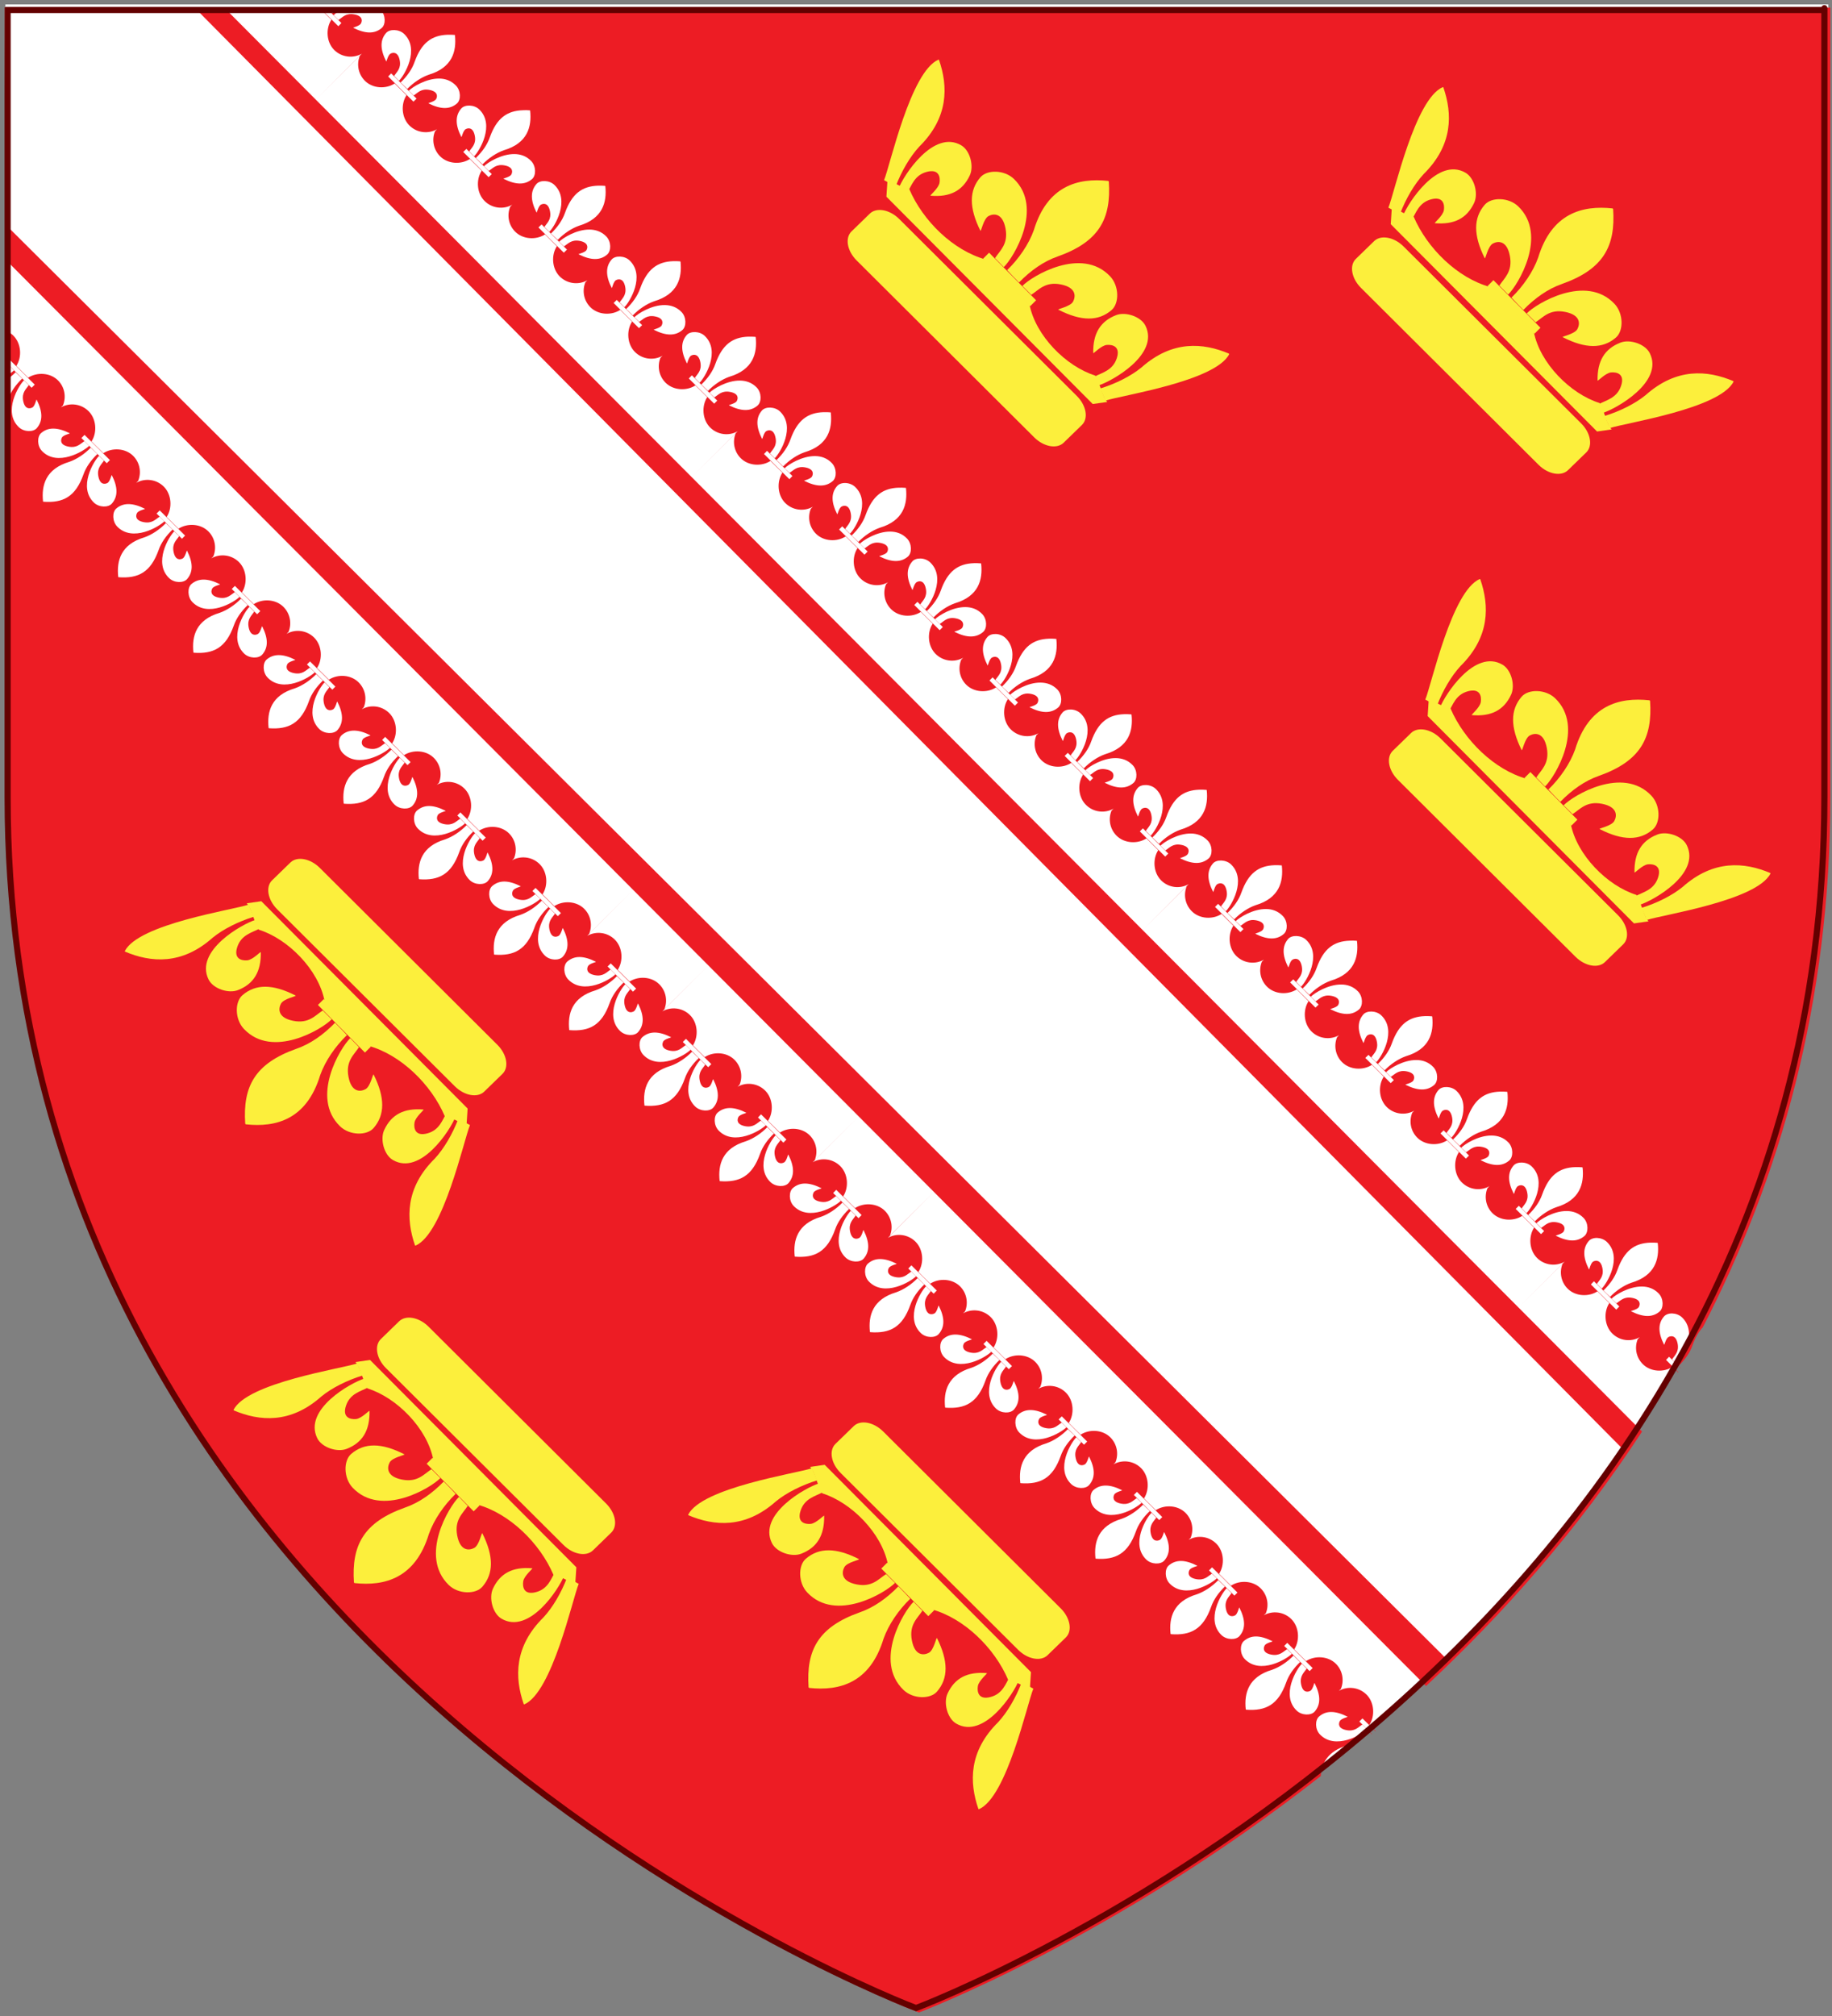 <?xml version="1.0" encoding="utf-8"?>
<!-- Generator: Adobe Illustrator 16.0.0, SVG Export Plug-In . SVG Version: 6.00 Build 0)  -->
<!DOCTYPE svg PUBLIC "-//W3C//DTD SVG 1.1//EN" "http://www.w3.org/Graphics/SVG/1.1/DTD/svg11.dtd">
<svg version="1.1"
	 id="svg2" xmlns:dc="http://purl.org/dc/elements/1.1/" xmlns:cc="http://creativecommons.org/ns#" xmlns:rdf="http://www.w3.org/1999/02/22-rdf-syntax-ns#" xmlns:svg="http://www.w3.org/2000/svg" xmlns:sodipodi="http://sodipodi.sourceforge.net/DTD/sodipodi-0.dtd" xmlns:inkscape="http://www.inkscape.org/namespaces/inkscape" inkscape:output_extension="org.inkscape.output.svg.inkscape" inkscape:version="0.46" sodipodi:docname="Blason_d‚àö¬©partement_fr_Seine-Maritime.svg" sodipodi:version="0.32"
	 xmlns="http://www.w3.org/2000/svg" xmlns:xlink="http://www.w3.org/1999/xlink" x="0px" y="0px" width="600px" height="660px"
	 viewBox="0 0 600 660" enable-background="new 0 0 600 660" xml:space="preserve">
<rect x="0" y="0" width="600" height="660" fill="#808080" stroke="none"/>
<sodipodi:namedview  inkscape:cy="133.41499" inkscape:cx="554.88614" inkscape:zoom="0.5" showguides="true" showgrid="false" pagecolor="#ffffff" bordercolor="#666666" guidetolerance="10.0" objecttolerance="10.0" gridtolerance="10.0" borderopacity="1.0" id="base" inkscape:current-layer="svg2" inkscape:window-y="0" inkscape:window-x="0" inkscape:guide-bbox="true" inkscape:window-width="1904" inkscape:window-height="1044" inkscape:pageopacity="0.0" inkscape:pageshadow="2">
	</sodipodi:namedview>
<g id="layer3" inkscape:groupmode="layer" sodipodi:insensitive="true" inkscape:label="Fond ‚àö¬©cu">
	<path id="path7362" sodipodi:nodetypes="cccccc" inkscape:export-ydpi="144" inkscape:export-xdpi="144" fill="#FFFFFF" d="
		M300.273,657.768c0,0-298.5-112.319-298.5-397.771s0-258.552,0-258.552h597.001v258.552
		C598.773,545.447,300.273,657.768,300.273,657.768z"/>
	<path id="path2855_1_" fill="#ED1C24" d="M2.468,2.532v83.094c3.488,3.502,7.969,8,7.969,8l24.625,24.719l24.625,24.719
		l24.594,24.719l24.625,24.688l24.625,24.719l24.625,24.719l24.625,24.719l24.594,24.719L232,316.065l24.625,24.719l24.625,24.719
		l24.626,24.719l24.625,24.72l24.595,24.719l24.625,24.688l24.624,24.72l24.625,24.719l24.625,24.719c0,0,6.779,6.785,13.438,13.469
		c25.201-23.494,49.77-51.153,70.75-83.312c-7.267-7.293-15.812-15.875-15.812-15.875l-24.625-24.719l-24.625-24.688l-24.625-24.719
		L423.5,353.938l-24.625-24.719L374.25,304.5l-24.625-24.719L325,255.063l-24.594-24.719l-24.625-24.719l-24.625-24.719
		l-24.625-24.719L201.905,131.5l-24.625-24.719l-24.594-24.719l-24.625-24.719l-24.625-24.719L78.812,7.907
		c0,0-3.525-3.549-5.344-5.375H2.468z M103.437,32.625l14.406-14.344c-1.1,2.71-0.545,5.946,1.656,8.156
		c2.552,2.562,6.839,2.777,9.75,0.906l3.875,3.844c-1.883,2.904-1.614,7.313,0.938,9.875c2.449,2.458,6.193,2.874,9.062,1.25
		c0,0-0.602,0.602-0.656,0.656c-1.1,2.71-0.545,5.977,1.656,8.188c2.552,2.562,6.839,2.777,9.75,0.906l3.875,3.844
		c-1.883,2.904-1.614,7.312,0.938,9.875c2.449,2.458,6.193,2.874,9.062,1.25c0,0-0.602,0.602-0.656,0.656
		c-1.1,2.71-0.576,5.946,1.625,8.156c2.552,2.562,6.87,2.777,9.781,0.906l3.875,3.875c-1.883,2.904-1.614,7.312,0.938,9.875
		c2.449,2.459,6.193,2.873,9.062,1.25c0,0-0.602,0.602-0.656,0.656c-1.1,2.711-0.576,5.945,1.625,8.156
		c2.552,2.562,6.87,2.777,9.781,0.906l3.875,3.844c-1.883,2.904-1.614,7.344,0.938,9.906c2.449,2.459,6.193,2.873,9.062,1.25
		c0,0-0.631,0.6-0.688,0.656c-1.1,2.711-0.545,5.945,1.656,8.156c2.552,2.562,6.87,2.777,9.781,0.906l3.875,3.844
		c-1.883,2.904-1.614,7.344,0.938,9.906c2.449,2.459,6.193,2.873,9.062,1.25c0,0-0.63,0.6-0.688,0.656l-14.406,14.344
		c0,0,13.151-13.062,14.406-14.312c-1.084,2.705-0.538,5.922,1.656,8.125c2.552,2.562,6.839,2.777,9.75,0.906l3.906,3.844
		c-1.883,2.904-1.646,7.344,0.906,9.906c2.449,2.459,6.193,2.873,9.062,1.25c0,0-0.602,0.602-0.656,0.656
		c-1.1,2.711-0.545,5.945,1.656,8.156c2.552,2.562,6.839,2.777,9.75,0.906l3.875,3.844c-1.883,2.904-1.614,7.312,0.938,9.875
		c2.45,2.459,6.194,2.904,9.063,1.281c0,0-0.602,0.602-0.656,0.656c-1.1,2.711-0.545,5.945,1.656,8.156
		c2.551,2.562,6.838,2.777,9.75,0.906l3.875,3.844c-1.883,2.904-1.614,7.312,0.938,9.875c2.449,2.459,6.193,2.904,9.062,1.281
		c0,0-0.602,0.602-0.655,0.656c-1.101,2.711-0.576,5.945,1.625,8.156c2.551,2.562,6.869,2.777,9.78,0.906l3.875,3.844
		c-1.883,2.904-1.614,7.312,0.938,9.875c2.449,2.459,6.193,2.904,9.062,1.281c0,0-0.602,0.602-0.655,0.656
		c-1.101,2.711-0.576,5.945,1.625,8.156c2.551,2.562,6.869,2.777,9.78,0.906l3.875,3.844c-1.883,2.904-1.614,7.312,0.938,9.875
		c2.449,2.459,6.193,2.873,9.062,1.25c0,0-0.627,0.628-0.688,0.688c-1.1,2.711-0.545,5.945,1.656,8.156
		c2.551,2.562,6.869,2.777,9.781,0.906l3.875,3.844c-1.883,2.904-1.615,7.312,0.938,9.875c2.449,2.459,6.162,2.873,9.031,1.25
		L374.25,304.5l14.406-14.344c-1.1,2.711-0.545,5.945,1.656,8.156c2.551,2.562,6.838,2.777,9.75,0.906l3.875,3.844
		c-1.884,2.904-1.615,7.313,0.938,9.875c2.449,2.457,6.193,2.875,9.062,1.25c0,0-0.603,0.602-0.656,0.655
		c-1.101,2.711-0.547,5.947,1.656,8.156c2.551,2.562,6.838,2.777,9.75,0.906l3.875,3.875c-1.884,2.903-1.615,7.313,0.938,9.875
		c2.449,2.459,6.193,2.875,9.062,1.25c0,0-0.603,0.602-0.656,0.655c-1.101,2.712-0.578,5.947,1.625,8.156
		c2.551,2.562,6.869,2.777,9.781,0.906l3.875,3.875c-1.884,2.904-1.615,7.314,0.938,9.875c2.449,2.459,6.193,2.875,9.062,1.25
		c0,0-0.603,0.602-0.656,0.656c-1.101,2.711-0.578,5.946,1.625,8.156c2.551,2.562,6.869,2.776,9.781,0.905l3.875,3.845
		c-1.884,2.903-1.615,7.346,0.938,9.905c2.449,2.459,6.193,2.875,9.062,1.25c0,0-0.603,0.603-0.656,0.656
		c-1.101,2.711-0.578,5.947,1.625,8.156c2.551,2.562,6.869,2.776,9.781,0.905l3.875,3.845c-1.884,2.903-1.615,7.346,0.938,9.905
		c2.449,2.46,6.193,2.875,9.062,1.25c0,0-0.632,0.601-0.688,0.656l-14.406,14.344c0,0,13.15-13.062,14.406-14.312
		c-1.084,2.705-0.539,5.922,1.656,8.125c2.551,2.562,6.869,2.777,9.78,0.906l3.875,3.844c-1.883,2.904-1.614,7.346,0.938,9.906
		c2.449,2.459,6.162,2.875,9.031,1.25c0,0-0.603,0.602-0.656,0.655c-1.1,2.712-0.547,5.947,1.656,8.156
		c2.551,2.562,6.838,2.777,9.75,0.906c0,0,0.918,0.926,1.844,1.844c0.023-0.039,0.039-0.084,0.062-0.125c-2.018-2.002-4.03-4-4.03-4
		l1-1.031c0,0,1.905,1.89,3.78,3.75c0.013-0.02,0.021-0.04,0.031-0.062c-0.276-0.27-0.608-0.574-0.719-0.688
		c2.082-2.006,3.721-4.284,4.562-6.719c0.92-2.574,2.041-4.512,3.375-5.906c25.264-48.778,41.78-106.352,41.78-173.5
		c0-285.452,0-258.531,0-258.531H123.874c0.297,0.228,0.566,0.493,0.844,0.781c1.617,1.68,1.665,4.704,0.281,5.875
		c-2.291,1.958-5.307,1.944-9.344-0.094c0.176-0.156,2.131-0.604,2.562-1.406c0.477-0.885,0.604-2.43-2.156-2.969
		c-2.76-0.539-3.878,0.979-5.188,1.812c-0.258-0.274-1.375-1.346-1.594-1.562c0.577-0.596,2.023-1.584,3.844-2.438h-2.281
		c-0.729,0.569-1.424,1.188-2.062,1.844c-0.32-0.283-1.402-1.342-1.906-1.844h-0.125c2.41,2.395,5.062,5.031,5.062,5.031l-1,1.031
		c0,0-3.709-3.693-6.094-6.062h-8.844c2.576,1.757,6.191,1.739,8.75,0.094l3.906,3.844c-1.883,2.904-1.646,7.313,0.906,9.875
		c2.449,2.458,6.193,2.874,9.062,1.25L103.437,32.625z M305.875,390.219c0,0-13.153,13.062-14.407,14.312
		c1.084-2.705,0.537-5.922-1.656-8.125c-2.553-2.562-6.871-2.777-9.782-0.906l-3.875-3.844c1.883-2.904,1.614-7.312-0.938-9.875
		c-2.449-2.459-6.193-2.904-9.062-1.281c0,0,0.63-0.598,0.688-0.656l14.406-14.344c0,0-13.151,13.062-14.406,14.312
		c1.084-2.705,0.538-5.923-1.656-8.125c-2.552-2.562-6.839-2.777-9.75-0.906l-3.906-3.844c1.883-2.904,1.646-7.312-0.906-9.875
		c-2.449-2.46-6.193-2.904-9.062-1.281c0,0,0.602-0.603,0.656-0.656c1.1-2.709,0.545-5.945-1.656-8.156
		c-2.552-2.561-6.839-2.776-9.75-0.906l-3.875-3.844c1.883-2.903,1.614-7.312-0.938-9.875c-2.449-2.459-6.193-2.873-9.062-1.25
		L232,316.062l-14.406,14.345c1.1-2.709,0.545-5.945-1.656-8.156c-2.552-2.561-6.839-2.777-9.75-0.906l-3.875-3.844
		c1.883-2.904,1.614-7.313-0.938-9.875c-2.449-2.459-6.193-2.873-9.062-1.25l15.062-15.031l-14.406,14.344
		c1.1-2.711,0.576-5.945-1.625-8.156c-2.552-2.562-6.87-2.777-9.781-0.906l-3.875-3.844c1.883-2.904,1.614-7.312-0.938-9.875
		c-2.449-2.459-6.193-2.873-9.062-1.25c0,0,0.602-0.602,0.656-0.656c1.1-2.711,0.576-5.945-1.625-8.156
		c-2.552-2.562-6.87-2.777-9.781-0.906l-3.875-3.875c1.883-2.904,1.614-7.312-0.938-9.875c-2.449-2.459-6.193-2.873-9.062-1.25
		c0,0,0.631-0.6,0.688-0.656c1.1-2.711,0.545-5.945-1.656-8.156c-2.552-2.562-6.87-2.777-9.781-0.906l-3.875-3.875
		c1.883-2.904,1.614-7.312-0.938-9.875c-2.449-2.459-6.162-2.873-9.031-1.25c0,0,0.602-0.602,0.656-0.656
		c1.1-2.711,0.545-5.945-1.656-8.156c-2.552-2.562-6.839-2.777-9.75-0.906l-3.875-3.844c1.883-2.904,1.614-7.344-0.938-9.906
		c-2.449-2.459-6.193-2.873-9.062-1.25c0,0,0.602-0.602,0.656-0.656c1.1-2.711,0.545-5.945-1.656-8.156
		c-2.552-2.562-6.839-2.777-9.75-0.906l-3.875-3.844c1.883-2.904,1.614-7.344-0.938-9.906c-2.449-2.459-6.193-2.873-9.062-1.25
		c0,0,0.602-0.602,0.656-0.656c1.1-2.711,0.576-5.945-1.625-8.156c-2.552-2.562-6.87-2.777-9.781-0.906l-3.875-3.844
		c1.883-2.904,1.614-7.344-0.938-9.906c-2.449-2.459-6.193-2.873-9.062-1.25c0,0,0.602-0.602,0.656-0.656
		c1.1-2.711,0.576-5.945-1.625-8.156c-2.552-2.562-6.87-2.777-9.781-0.906l-3.875-3.844c1.883-2.904,1.614-7.312-0.938-9.875
		c-2.449-2.459-6.193-2.904-9.062-1.281c0,0,0.602-0.602,0.656-0.656c1.1-2.711,0.576-5.945-1.625-8.156
		c-2.552-2.562-6.87-2.777-9.781-0.906l-3.875-3.844c1.883-2.904,1.614-7.312-0.938-9.875c-0.584-0.586-1.236-1.052-1.938-1.406
		v9.781c0.293-0.292,0.594-0.625,0.594-0.625l8.312,8.25l-1.031,1.031c0,0-7.137-7.11-7.875-7.844v1.031
		c0.179-0.134,0.35-0.291,0.531-0.406c0.258,0.273,1.344,1.314,1.562,1.531c-0.372,0.384-1.14,0.955-2.094,1.531v1.344
		c0.934-0.68,1.826-1.432,2.625-2.25c0.362,0.32,1.823,1.718,2.156,2.062c-2.083,2.006-3.721,4.285-4.562,6.719
		c-0.069,0.193-0.147,0.376-0.219,0.562v129.844c0,285.451,298.501,397.781,298.501,397.781s63.295-23.834,131.594-77.406
		c0.248-4.278,2.359-8.18,8.688-10.062c2.469-0.865,5.004-2.58,7-4.625c0.178,0.158,0.613,0.598,1.062,1.031
		c0.021-0.019,0.039-0.043,0.062-0.062c-2.094-2.078-4.188-4.156-4.188-4.156l1.031-1c0,0,2.127,2.109,4.25,4.22
		c0.033-0.027,0.062-0.064,0.094-0.095c-1.024-1.016-2.062-2.03-2.062-2.03c1.883-2.904,1.613-7.312-0.938-9.875
		c-2.448-2.459-6.192-2.873-9.062-1.25c0,0,0.602-0.603,0.656-0.656c1.1-2.709,0.575-5.978-1.625-8.188
		c-2.554-2.561-6.871-2.776-9.781-0.905l-3.875-3.845c1.883-2.903,1.613-7.312-0.938-9.875c-2.448-2.459-6.192-2.873-9.062-1.25
		c0,0,0.629-0.6,0.688-0.655c1.101-2.709,0.545-5.945-1.655-8.156c-2.554-2.562-6.841-2.777-9.75-0.906l-3.906-3.875
		c1.883-2.903,1.645-7.312-0.906-9.875c-2.448-2.459-6.192-2.873-9.062-1.25c0,0,0.602-0.602,0.656-0.656
		c1.1-2.709,0.545-5.944-1.656-8.155c-2.553-2.562-6.84-2.777-9.75-0.906l-3.875-3.844c1.883-2.904,1.613-7.345-0.938-9.906
		c-2.448-2.459-6.192-2.873-9.062-1.25c0,0,0.602-0.602,0.656-0.656c1.1-2.709,0.545-5.945-1.656-8.156
		c-2.553-2.561-6.84-2.776-9.75-0.905l-3.875-3.845c1.883-2.903,1.613-7.344-0.938-9.905c-2.448-2.459-6.192-2.873-9.062-1.25
		c0,0,0.602-0.603,0.656-0.656c1.1-2.709,0.575-5.945-1.625-8.156c-2.554-2.561-6.871-2.776-9.781-0.906l-3.875-3.844
		c1.883-2.903,1.613-7.344-0.938-9.906c-2.448-2.459-6.192-2.872-9.062-1.25c0,0,0.602-0.602,0.656-0.655
		c1.1-2.709,0.575-5.945-1.625-8.156c-2.554-2.562-6.871-2.777-9.781-0.906l-3.875-3.844c1.883-2.904,1.613-7.312-0.938-9.875
		c-2.449-2.459-6.193-2.904-9.062-1.281c0,0,0.629-0.598,0.688-0.656L305.875,390.219z M129.187,9.844
		c1.115,0.043,2.312,0.444,3.156,1.25c5.277,5.026,0.045,13.683-1.688,15.344c-0.217-0.218-1.287-1.337-1.562-1.594
		c0.839-1.303,2.352-2.378,1.812-5.125c-0.539-2.746-2.111-2.63-3-2.156c-0.834,0.444-1.262,2.513-1.406,2.562
		c-2.044-4.02-2.031-7.034-0.062-9.312C127.025,10.125,128.071,9.801,129.187,9.844z M146.593,11.375
		c0.74-0.026,1.527,0.001,2.344,0.062l0.031,0.031l0.031,0.031c0.572,5.328-0.861,10.668-8.594,12.969
		c-2.471,0.866-5.005,2.581-7,4.625c-0.362-0.321-1.854-1.749-2.188-2.094c2.083-2.006,3.721-4.285,4.562-6.719
		C138.04,13.962,141.415,11.555,146.593,11.375z M128.124,24.032l8.312,8.25l-1.031,1l-8.281-8.25L128.124,24.032z M143.874,25.719
		c1.967,0.023,3.893,0.67,5.469,2.312c1.617,1.68,1.665,4.704,0.281,5.875c-2.291,1.958-5.307,1.944-9.344-0.094
		c0.176-0.156,2.131-0.604,2.562-1.406c0.477-0.885,0.572-2.43-2.188-2.969c-2.76-0.539-3.847,0.979-5.156,1.812
		c-0.258-0.274-1.375-1.346-1.594-1.562C135.054,28.503,139.546,25.668,143.874,25.719z M153.812,34.563
		c1.115,0.043,2.281,0.444,3.125,1.25c5.277,5.026,0.076,13.683-1.656,15.344c-0.217-0.218-1.318-1.337-1.594-1.594
		c0.839-1.303,2.352-2.378,1.812-5.125c-0.539-2.746-2.08-2.63-2.969-2.156c-0.889,0.474-1.321,2.816-1.438,2.562
		c-2.044-4.02-2-7.034-0.031-9.312C151.65,34.844,152.696,34.52,153.812,34.563z M172.343,36.063
		c0.384,0.003,0.779,0.032,1.188,0.062l0.062,0.062l0.031,0.031c0.572,5.328-0.861,10.668-8.594,12.969
		c-2.471,0.866-5.005,2.581-7,4.625c-0.362-0.321-1.854-1.749-2.188-2.094c2.083-2.006,3.721-4.285,4.562-6.719
		c2.26-6.32,5.635-8.727,10.812-8.906C171.587,36.082,171.959,36.06,172.343,36.063z M152.749,48.75l8.312,8.25l-1.031,1
		l-8.312-8.25L152.749,48.75z M168.499,50.438c1.967,0.023,3.893,0.639,5.469,2.281c1.617,1.68,1.665,4.735,0.281,5.906
		c-2.291,1.958-5.307,1.944-9.344-0.094c-0.255-0.116,2.086-0.521,2.562-1.406c0.476-0.885,0.572-2.43-2.188-2.969
		c-2.76-0.539-3.878,0.947-5.188,1.781c-0.258-0.274-1.344-1.315-1.562-1.531C159.679,53.222,164.171,50.387,168.499,50.438z
		 M178.437,59.282c1.115,0.043,2.281,0.444,3.125,1.25c5.277,5.026,0.076,13.683-1.656,15.344c-0.217-0.218-1.318-1.337-1.594-1.594
		c0.839-1.303,2.352-2.379,1.812-5.125c-0.54-2.746-2.08-2.63-2.969-2.156c-0.889,0.474-1.321,2.816-1.438,2.562
		c-2.044-4.02-2-7.034-0.031-9.312C176.275,59.562,177.321,59.238,178.437,59.282z M195.905,60.782c0.348-0.011,0.698-0.009,1.062,0
		c0.389,0.009,0.779,0.032,1.188,0.062l0.062,0.062l0.031,0.031c0.572,5.328-0.893,10.668-8.625,12.969
		c-2.471,0.866-4.974,2.581-6.969,4.625c-0.362-0.321-1.854-1.749-2.188-2.094c2.083-2.006,3.721-4.285,4.562-6.719
		C187.3,63.372,190.688,60.943,195.905,60.782z M177.374,73.469l8.312,8.25l-1.031,1l-8.312-8.25L177.374,73.469z M193.093,75.157
		c1.967,0.023,3.924,0.639,5.5,2.281c1.617,1.68,1.634,4.735,0.25,5.906c-2.291,1.958-5.307,1.944-9.344-0.094
		c-0.255-0.116,2.117-0.521,2.594-1.406c0.477-0.885,0.572-2.43-2.188-2.969c-2.759-0.539-3.878,0.947-5.188,1.781
		c-0.258-0.274-1.344-1.315-1.562-1.531C184.304,77.941,188.765,75.105,193.093,75.157z M203.062,84
		c1.115,0.043,2.281,0.444,3.125,1.25c5.277,5.025,0.045,13.652-1.688,15.312c-0.217-0.218-1.287-1.306-1.562-1.562
		c0.839-1.303,2.352-2.379,1.812-5.125s-2.111-2.63-3-2.156c-0.889,0.474-1.29,2.816-1.406,2.562c-2.044-4.021-2-7.034-0.031-9.312
		C200.9,84.281,201.946,83.957,203.062,84z M220.53,85.5c0.348-0.011,0.698-0.009,1.062,0c0.389,0.009,0.779,0.032,1.188,0.062
		l0.031,0.062l0.062,0.031c0.572,5.328-0.893,10.668-8.625,12.969c-2.471,0.865-5.005,2.581-7,4.625
		c-0.362-0.32-1.823-1.749-2.156-2.094c2.083-2.006,3.721-4.285,4.562-6.719C211.925,88.09,215.313,85.662,220.53,85.5z
		 M201.999,98.188l8.312,8.25l-1.031,1l-8.312-8.25L201.999,98.188z M217.718,99.875c1.967,0.023,3.924,0.639,5.5,2.281
		c1.617,1.68,1.634,4.735,0.25,5.906c-2.291,1.958-5.307,1.943-9.344-0.094c-0.255-0.115,2.086-0.521,2.562-1.406
		c0.476-0.885,0.604-2.43-2.156-2.969c-2.759-0.539-3.878,0.947-5.188,1.781c-0.258-0.273-1.344-1.314-1.562-1.531
		C208.929,102.66,213.39,99.825,217.718,99.875z M227.687,108.719c1.115,0.043,2.281,0.444,3.125,1.25
		c5.277,5.025,0.045,13.652-1.688,15.312c-0.217-0.218-1.287-1.306-1.562-1.562c0.839-1.303,2.352-2.379,1.812-5.125
		c-0.54-2.746-2.111-2.661-3-2.188c-0.889,0.473-1.29,2.816-1.406,2.562c-2.044-4.02-2.031-7.003-0.062-9.281
		C225.494,109,226.571,108.676,227.687,108.719z M245.062,110.219c0.74-0.025,1.527,0.002,2.344,0.062l0.031,0.062l0.062,0.031
		c0.572,5.328-0.893,10.668-8.625,12.969c-2.471,0.865-5.005,2.581-7,4.625c-0.362-0.32-1.823-1.749-2.156-2.094
		c2.083-2.006,3.721-4.285,4.562-6.719C236.54,112.836,239.884,110.399,245.062,110.219z M226.593,122.875l8.312,8.281l-1,1
		l-8.312-8.25L226.593,122.875z M7.843,124.532c0.217,0.218,1.287,1.306,1.562,1.562c-0.839,1.303-2.352,2.41-1.812,5.156
		c0.54,2.746,2.111,2.63,3,2.156c0.889-0.474,1.29-2.816,1.406-2.562c2.044,4.021,2.031,7.034,0.062,9.312
		c-1.178,1.376-4.219,1.299-5.906-0.312C0.878,134.819,6.11,126.192,7.843,124.532z M242.343,124.594
		c1.967,0.023,3.924,0.639,5.5,2.281c1.617,1.68,1.634,4.735,0.25,5.906c-2.291,1.958-5.307,1.943-9.344-0.094
		c-0.255-0.115,2.086-0.521,2.562-1.406c0.476-0.885,0.604-2.43-2.156-2.969c-2.759-0.539-3.878,0.947-5.188,1.781
		c-0.258-0.273-1.375-1.314-1.594-1.531C233.522,127.378,238.015,124.543,242.343,124.594z M252.28,133.438
		c1.115,0.043,2.312,0.444,3.156,1.25c5.277,5.025,0.045,13.652-1.688,15.312c-0.217-0.218-1.287-1.306-1.562-1.562
		c0.839-1.303,2.352-2.379,1.812-5.125s-2.111-2.661-3-2.188s-1.29,2.816-1.406,2.562c-2.044-4.02-2.031-7.003-0.062-9.281
		C250.119,133.719,251.165,133.395,252.28,133.438z M269.687,134.938c0.74-0.025,1.527,0.002,2.344,0.062l0.031,0.062l0.031,0.031
		c0.572,5.328-0.861,10.668-8.594,12.969c-2.471,0.865-5.005,2.581-7,4.625c-0.362-0.32-1.823-1.749-2.156-2.094
		c2.083-2.006,3.689-4.285,4.531-6.719C261.134,137.555,264.509,135.118,269.687,134.938z M17.499,140.313
		c1.546,0.012,3.324,0.513,5.344,1.531c0.255,0.115-2.086,0.521-2.562,1.406c-0.476,0.885-0.604,2.43,2.156,2.969
		c2.76,0.539,3.878-0.947,5.188-1.781c0.258,0.273,1.344,1.314,1.562,1.531c-1.67,1.723-10.392,6.943-15.438,1.688
		c-1.617-1.68-1.634-4.735-0.25-5.906C14.645,140.772,15.953,140.301,17.499,140.313z M27.687,142.375l8.312,8.25l-1.031,1.031
		l-8.312-8.25L27.687,142.375z M29.718,146.563c0.362,0.32,1.823,1.749,2.156,2.094c-2.083,2.006-3.721,4.285-4.562,6.719
		c-2.582,7.223-6.598,9.364-13.125,8.875l-0.031-0.031l-0.062-0.062c-0.572-5.328,0.893-10.668,8.625-12.969
		C25.188,150.323,27.723,148.607,29.718,146.563z M251.218,147.594l8.312,8.25l-1,1.031l-8.312-8.25L251.218,147.594z
		 M32.437,149.25c0.217,0.218,1.318,1.306,1.594,1.562c-0.839,1.303-2.352,2.41-1.812,5.156c0.54,2.746,2.08,2.63,2.969,2.156
		s1.321-2.816,1.438-2.562c2.044,4.02,2,7.003,0.031,9.281c-1.178,1.376-4.188,1.33-5.875-0.281
		C25.503,159.538,30.704,150.911,32.437,149.25z M266.968,149.313c1.967,0.023,3.893,0.639,5.469,2.281
		c1.617,1.68,1.665,4.735,0.281,5.906c-2.291,1.958-5.307,1.943-9.344-0.094c-0.255-0.115,2.086-0.521,2.562-1.406
		s0.604-2.43-2.156-2.969c-2.76-0.539-3.878,0.947-5.188,1.781c-0.258-0.273-1.375-1.314-1.594-1.531
		C258.147,152.097,262.64,149.262,266.968,149.313z M276.905,158.125c1.115,0.043,2.312,0.476,3.156,1.281
		c5.278,5.025,0.045,13.652-1.688,15.312c-0.217-0.218-1.287-1.306-1.562-1.562c0.839-1.303,2.352-2.41,1.812-5.156
		s-2.111-2.63-3-2.156c-0.806,0.43-1.25,2.387-1.406,2.562c-2.044-4.021-2.031-7.003-0.062-9.281
		C274.744,158.438,275.79,158.083,276.905,158.125z M294.312,159.657c0.74-0.025,1.496,0.002,2.312,0.062l0.062,0.031l0.031,0.062
		c0.572,5.328-0.861,10.668-8.594,12.969c-2.471,0.865-5.006,2.581-7,4.625c-0.362-0.32-1.854-1.749-2.188-2.094
		c2.083-2.006,3.721-4.285,4.563-6.719C285.759,162.274,289.134,159.836,294.312,159.657z M42.124,165.032
		c1.546,0.012,3.324,0.513,5.344,1.531c0.255,0.115-2.117,0.521-2.594,1.406c-0.477,0.885-0.572,2.43,2.188,2.969
		c2.76,0.539,3.878-0.947,5.188-1.781c0.258,0.273,1.344,1.314,1.562,1.531c-1.67,1.723-10.392,6.943-15.438,1.688
		c-1.617-1.68-1.665-4.735-0.281-5.906C39.238,165.491,40.578,165.02,42.124,165.032z M52.312,167.094l8.312,8.25l-1.031,1.031
		l-8.312-8.25L52.312,167.094z M54.312,171.282c0.362,0.32,1.854,1.749,2.188,2.094c-2.083,2.006-3.721,4.285-4.562,6.719
		c-2.582,7.223-6.598,9.364-13.125,8.875l-0.062-0.062l-0.031-0.031c-0.572-5.328,0.861-10.668,8.594-12.969
		C49.782,175.042,52.316,173.326,54.312,171.282z M275.843,172.313l8.313,8.25l-1.031,1.031l-8.313-8.25L275.843,172.313z
		 M57.062,173.969c0.217,0.218,1.318,1.306,1.594,1.562c-0.839,1.303-2.352,2.379-1.812,5.125c0.54,2.746,2.08,2.661,2.969,2.188
		c0.889-0.473,1.321-2.816,1.438-2.562c2.044,4.02,2,7.003,0.031,9.281c-1.178,1.376-4.188,1.33-5.875-0.281
		C50.128,184.256,55.329,175.629,57.062,173.969z M291.593,174.032c1.967,0.023,3.893,0.639,5.469,2.281
		c1.617,1.68,1.664,4.735,0.281,5.906c-2.291,1.958-5.307,1.943-9.344-0.094c-0.256-0.115,2.086-0.521,2.562-1.406
		c0.476-0.885,0.572-2.43-2.188-2.969s-3.879,0.947-5.188,1.781c-0.258-0.273-1.344-1.314-1.563-1.531
		C282.773,176.816,287.265,173.981,291.593,174.032z M301.531,182.844c1.115,0.043,2.281,0.476,3.125,1.281
		c5.277,5.025,0.076,13.652-1.656,15.312c-0.217-0.218-1.318-1.306-1.594-1.562c0.838-1.303,2.352-2.41,1.812-5.156
		c-0.54-2.746-2.079-2.63-2.969-2.156c-0.889,0.474-1.322,2.816-1.438,2.562c-2.045-4.02-2-7.034-0.031-9.312
		C299.369,183.125,300.416,182.801,301.531,182.844z M318.938,184.375c0.74-0.025,1.496,0.002,2.312,0.062l0.062,0.031l0.03,0.062
		c0.572,5.328-0.86,10.668-8.594,12.969c-2.472,0.865-5.006,2.581-7,4.625c-0.362-0.32-1.854-1.749-2.188-2.094
		c2.082-2.006,3.722-4.285,4.562-6.719C310.385,186.993,313.76,184.555,318.938,184.375z M66.749,189.75
		c1.546,0.012,3.293,0.513,5.312,1.531c0.255,0.115-2.086,0.521-2.562,1.406s-0.572,2.43,2.188,2.969
		c2.76,0.539,3.878-0.947,5.188-1.781c0.258,0.273,1.344,1.314,1.562,1.531c-1.67,1.723-10.392,6.943-15.438,1.688
		c-1.617-1.68-1.665-4.735-0.281-5.906C63.863,190.209,65.203,189.739,66.749,189.75z M76.937,191.813l8.312,8.25l-1.031,1.031
		l-8.312-8.281L76.937,191.813z M78.937,196c0.362,0.32,1.854,1.749,2.188,2.094c-2.083,2.006-3.721,4.285-4.562,6.719
		c-2.582,7.223-6.598,9.364-13.125,8.875l-0.062-0.062l-0.031-0.031c-0.572-5.328,0.861-10.668,8.594-12.969
		C74.407,199.76,76.941,198.044,78.937,196z M300.468,197.032l8.313,8.25l-1.031,1.031l-8.313-8.25L300.468,197.032z
		 M81.687,198.688c0.217,0.218,1.287,1.306,1.562,1.562c-0.839,1.303-2.352,2.379-1.812,5.125s2.111,2.661,3,2.188
		c0.806-0.43,1.25-2.387,1.406-2.562c2.044,4.02,2.031,7.003,0.062,9.281c-1.178,1.376-4.219,1.33-5.906-0.281
		C74.722,208.975,79.954,200.348,81.687,198.688z M316.219,198.75c1.967,0.023,3.893,0.639,5.469,2.281
		c1.617,1.68,1.664,4.704,0.281,5.875c-2.291,1.958-5.338,1.975-9.375-0.062c-0.256-0.115,2.117-0.521,2.594-1.406
		c0.478-0.885,0.572-2.461-2.188-3s-3.879,0.979-5.188,1.812c-0.258-0.273-1.345-1.314-1.562-1.531
		C307.398,201.535,311.891,198.7,316.219,198.75z M326.156,207.563c1.115,0.043,2.281,0.476,3.125,1.281
		c5.277,5.025,0.076,13.652-1.656,15.312c-0.217-0.218-1.318-1.337-1.594-1.594c0.838-1.303,2.352-2.379,1.812-5.125
		s-2.079-2.63-2.969-2.156c-0.89,0.474-1.321,2.816-1.438,2.562c-2.045-4.02-2-7.034-0.03-9.312
		C323.994,207.844,325.041,207.52,326.156,207.563z M343.531,209.094c0.74-0.025,1.527,0.002,2.344,0.062l0.062,0.031l0.03,0.062
		c0.572,5.328-0.893,10.668-8.625,12.969c-2.471,0.865-5.006,2.55-7,4.594c-0.362-0.32-1.823-1.718-2.155-2.062
		c2.082-2.006,3.721-4.285,4.562-6.719C335.01,211.711,338.354,209.274,343.531,209.094z M91.374,214.469
		c1.546,0.012,3.293,0.513,5.312,1.531c0.255,0.115-2.086,0.521-2.562,1.406c-0.476,0.885-0.572,2.43,2.188,2.969
		c2.76,0.539,3.847-0.947,5.156-1.781c0.258,0.273,1.375,1.314,1.594,1.531c-1.67,1.723-10.392,6.943-15.438,1.688
		c-1.617-1.68-1.665-4.735-0.281-5.906C88.488,214.928,89.828,214.458,91.374,214.469z M101.53,216.532l8.312,8.25l-1,1l-8.312-8.25
		L101.53,216.532z M103.562,220.719c0.362,0.32,1.854,1.749,2.188,2.094c-2.083,2.006-3.721,4.285-4.562,6.719
		c-2.582,7.223-6.629,9.364-13.156,8.875l-0.031-0.062l-0.031-0.031c-0.572-5.328,0.861-10.668,8.594-12.969
		C99.032,224.479,101.566,222.763,103.562,220.719z M325.094,221.75l8.312,8.25l-1.031,1.031l-8.312-8.25L325.094,221.75z
		 M106.312,223.407c0.217,0.218,1.287,1.306,1.562,1.562c-0.839,1.303-2.352,2.379-1.812,5.125c0.54,2.746,2.111,2.63,3,2.156
		s1.29-2.816,1.406-2.562c2.044,4.02,2.031,7.034,0.062,9.312c-1.178,1.376-4.219,1.33-5.906-0.281
		C99.347,233.694,104.579,225.067,106.312,223.407z M340.812,223.469c1.967,0.023,3.924,0.639,5.5,2.281
		c1.617,1.68,1.633,4.704,0.25,5.875c-2.291,1.958-5.308,1.975-9.345-0.062c-0.256-0.115,2.087-0.521,2.562-1.406
		c0.476-0.885,0.604-2.461-2.156-3c-2.76-0.539-3.879,0.979-5.188,1.812c-0.258-0.273-1.344-1.314-1.562-1.531
		C332.023,226.253,336.484,223.418,340.812,223.469z M350.781,232.282c1.115,0.043,2.281,0.476,3.125,1.281
		c5.277,5.025,0.045,13.652-1.688,15.312c-0.217-0.218-1.286-1.337-1.562-1.594c0.838-1.303,2.352-2.379,1.812-5.125
		c-0.54-2.746-2.11-2.63-3-2.156c-0.889,0.474-1.29,2.816-1.405,2.562c-2.045-4.02-2.031-7.034-0.062-9.312
		C348.588,232.563,349.666,232.239,350.781,232.282z M368.156,233.813c0.74-0.025,1.527,0.002,2.344,0.062l0.031,0.031l0.062,0.062
		c0.572,5.328-0.893,10.637-8.625,12.938c-2.471,0.865-5.006,2.581-7,4.625c-0.362-0.32-1.823-1.749-2.155-2.094
		c2.082-2.006,3.721-4.254,4.562-6.688C359.635,236.43,362.979,233.993,368.156,233.813z M115.999,239.188
		c1.546,0.012,3.293,0.513,5.312,1.531c0.255,0.115-2.086,0.521-2.562,1.406s-0.604,2.43,2.156,2.969
		c2.76,0.539,3.878-0.947,5.188-1.781c0.258,0.273,1.375,1.314,1.594,1.531c-1.67,1.723-10.392,6.943-15.438,1.688
		c-1.617-1.68-1.665-4.735-0.281-5.906C113.113,239.647,114.453,239.176,115.999,239.188z M126.155,241.25l8.312,8.25l-1,1
		l-8.312-8.25L126.155,241.25z M128.187,245.438c0.362,0.32,1.823,1.749,2.156,2.094c-2.083,2.006-3.721,4.285-4.562,6.719
		c-2.582,7.223-6.598,9.365-13.125,8.875l-0.031-0.062l-0.062-0.031c-0.572-5.328,0.893-10.668,8.625-12.969
		C123.657,249.198,126.191,247.482,128.187,245.438z M349.719,246.469l8.281,8.25l-1,1.031l-8.312-8.281L349.719,246.469z
		 M130.937,248.094c0.217,0.218,1.287,1.337,1.562,1.594c-0.839,1.303-2.352,2.379-1.812,5.125s2.111,2.63,3,2.156
		c0.889-0.474,1.29-2.816,1.406-2.562c2.044,4.02,2.031,7.034,0.062,9.312c-1.178,1.376-4.219,1.33-5.906-0.281
		C123.972,258.413,129.204,249.754,130.937,248.094z M365.438,248.188c1.967,0.023,3.924,0.639,5.5,2.281
		c1.617,1.68,1.633,4.704,0.25,5.875c-2.291,1.958-5.307,1.975-9.344-0.062c-0.256-0.115,2.086-0.521,2.562-1.406
		c0.476-0.885,0.604-2.461-2.156-3s-3.879,0.979-5.188,1.812c-0.258-0.273-1.345-1.314-1.562-1.531
		C356.648,250.972,361.109,248.137,365.438,248.188z M375.375,257c1.115,0.043,2.312,0.476,3.156,1.281
		c5.277,5.025,0.045,13.652-1.688,15.312c-0.217-0.218-1.286-1.337-1.562-1.594c0.838-1.303,2.352-2.379,1.812-5.125
		s-2.11-2.63-3-2.156c-0.889,0.474-1.29,2.816-1.405,2.562c-2.045-4.02-2.031-7.034-0.062-9.312
		C373.213,257.282,374.26,256.958,375.375,257z M392.781,258.532c0.74-0.025,1.527,0.002,2.344,0.062l0.031,0.031l0.062,0.031
		c0.572,5.328-0.893,10.668-8.625,12.969c-2.471,0.865-5.006,2.581-7,4.625c-0.362-0.32-1.823-1.749-2.155-2.094
		c2.082-2.006,3.721-4.285,4.562-6.719C384.26,261.118,387.604,258.711,392.781,258.532z M140.593,263.875
		c1.546,0.012,3.324,0.544,5.344,1.562c0.255,0.115-2.086,0.521-2.562,1.406c-0.476,0.885-0.604,2.43,2.156,2.969
		c2.759,0.539,3.878-0.947,5.188-1.781c0.258,0.273,1.344,1.314,1.562,1.531c-1.67,1.723-10.392,6.943-15.438,1.688
		c-1.617-1.68-1.634-4.735-0.25-5.906C137.738,264.366,139.047,263.864,140.593,263.875z M150.78,265.969l8.312,8.25l-1.031,1
		l-8.281-8.25L150.78,265.969z M152.812,270.157c0.362,0.32,1.823,1.749,2.156,2.094c-2.083,2.006-3.721,4.285-4.562,6.719
		c-2.582,7.223-6.598,9.364-13.125,8.875l-0.031-0.062l-0.062-0.031c-0.572-5.328,0.893-10.668,8.625-12.969
		C148.282,273.917,150.816,272.201,152.812,270.157z M374.312,271.188l8.312,8.25l-1,1l-8.312-8.25L374.312,271.188z
		 M155.562,272.813c0.217,0.218,1.287,1.337,1.562,1.594c-0.839,1.303-2.352,2.379-1.812,5.125c0.54,2.746,2.111,2.63,3,2.156
		s1.29-2.816,1.406-2.562c2.044,4.02,2.031,7.034,0.062,9.312c-1.178,1.376-4.219,1.33-5.906-0.281
		C148.597,283.131,153.829,274.473,155.562,272.813z M390.062,272.875c1.967,0.023,3.893,0.67,5.469,2.312
		c1.617,1.68,1.664,4.704,0.281,5.875c-2.291,1.958-5.308,1.943-9.345-0.094c0.177-0.156,2.132-0.604,2.562-1.406
		c0.477-0.885,0.604-2.43-2.156-2.969c-2.76-0.539-3.879,0.979-5.188,1.812c-0.258-0.273-1.375-1.346-1.594-1.562
		C381.242,275.66,385.734,272.825,390.062,272.875z M400,281.719c1.115,0.043,2.312,0.444,3.156,1.25
		c5.276,5.025,0.045,13.684-1.688,15.344c-0.219-0.218-1.287-1.337-1.562-1.594c0.838-1.303,2.352-2.379,1.812-5.125
		c-0.54-2.746-2.11-2.63-3-2.156c-0.889,0.474-1.291,2.816-1.405,2.562c-2.045-4.02-2.031-7.034-0.062-9.312
		C397.838,282,398.885,281.676,400,281.719z M417.406,283.25c0.737-0.025,1.526,0.002,2.344,0.062l0.031,0.031l0.031,0.031
		c0.571,5.328-0.861,10.668-8.595,12.969c-2.471,0.865-5.006,2.581-7,4.625c-0.362-0.32-1.854-1.749-2.188-2.094
		c2.082-2.006,3.721-4.285,4.562-6.719C408.854,285.836,412.229,283.43,417.406,283.25z M165.218,288.594
		c1.546,0.012,3.324,0.544,5.344,1.562c-0.049,0.144-2.115,0.577-2.562,1.406c-0.477,0.885-0.604,2.43,2.156,2.969
		c2.759,0.539,3.878-0.947,5.188-1.781c0.258,0.273,1.344,1.314,1.562,1.531c-1.67,1.723-10.392,6.912-15.438,1.656
		c-1.617-1.68-1.634-4.704-0.25-5.875C162.363,289.084,163.672,288.583,165.218,288.594z M175.405,290.688l8.312,8.25l-1.031,1
		l-8.312-8.25L175.405,290.688z M177.437,294.875c0.362,0.32,1.823,1.749,2.156,2.094c-2.083,2.006-3.721,4.285-4.562,6.719
		c-2.582,7.223-6.598,9.333-13.125,8.844l-0.062-0.031l-0.031-0.031c-0.572-5.328,0.893-10.668,8.625-12.969
		C172.907,298.635,175.441,296.919,177.437,294.875z M398.938,295.907l8.312,8.25l-1,1l-8.312-8.25L398.938,295.907z
		 M180.155,297.532c0.217,0.218,1.318,1.337,1.594,1.594c-0.839,1.303-2.352,2.379-1.812,5.125s2.08,2.63,2.969,2.156
		c0.889-0.474,1.321-2.816,1.438-2.562c2.044,4.021,2,7.034,0.031,9.312c-1.178,1.377-4.188,1.33-5.875-0.281
		C173.222,307.85,178.423,299.192,180.155,297.532z M414.688,297.594c1.968,0.023,3.892,0.67,5.47,2.312
		c1.617,1.68,1.664,4.704,0.28,5.875c-2.29,1.958-5.307,1.942-9.344-0.094c0.176-0.156,2.131-0.604,2.562-1.406
		c0.477-0.885,0.569-2.43-2.188-2.969c-2.76-0.539-3.848,0.947-5.155,1.781c-0.259-0.273-1.375-1.314-1.595-1.531
		C405.867,300.378,410.359,297.543,414.688,297.594z M424.625,306.438c1.115,0.045,2.312,0.444,3.156,1.25
		c5.276,5.025,0.045,13.684-1.688,15.344c-0.219-0.217-1.287-1.336-1.562-1.595c0.838-1.303,2.352-2.379,1.812-5.125
		c-0.54-2.745-2.11-2.629-3-2.155c-0.834,0.444-1.262,2.514-1.405,2.562c-2.046-4.02-2.033-7.034-0.062-9.312
		C422.463,306.718,423.51,306.394,424.625,306.438z M443.156,307.938c0.383,0.004,0.778,0.032,1.188,0.062l0.062,0.062l0.031,0.03
		c0.571,5.328-0.861,10.669-8.595,12.968c-2.471,0.865-5.006,2.582-7,4.625c-0.362-0.319-1.854-1.747-2.188-2.094
		c2.082-2.006,3.721-4.285,4.562-6.719c2.26-6.319,5.635-8.726,10.812-8.906C442.4,307.957,442.771,307.935,443.156,307.938z
		 M189.843,313.312c1.546,0.012,3.324,0.545,5.344,1.562c-0.049,0.145-2.146,0.578-2.594,1.406c-0.477,0.885-0.572,2.43,2.188,2.969
		c2.759,0.539,3.878-0.979,5.188-1.812c0.258,0.272,1.344,1.346,1.562,1.562c-1.67,1.723-10.392,6.912-15.438,1.656
		c-1.617-1.681-1.665-4.703-0.281-5.875C186.957,313.803,188.297,313.301,189.843,313.312z M200.03,315.406l8.312,8.25l-1.031,1
		l-8.312-8.25L200.03,315.406z M202.03,319.594c0.362,0.322,1.854,1.75,2.188,2.094c-2.083,2.007-3.721,4.285-4.562,6.72
		c-2.582,7.223-6.598,9.334-13.125,8.844l-0.062-0.031l-0.031-0.03c-0.572-5.328,0.861-10.669,8.594-12.97
		C197.501,323.354,200.035,321.639,202.03,319.594z M423.562,320.625l8.312,8.25l-1.031,1l-8.312-8.25L423.562,320.625z
		 M204.78,322.25c0.217,0.219,1.318,1.338,1.594,1.594c-0.839,1.304-2.352,2.379-1.812,5.125s2.08,2.631,2.969,2.156
		c0.889-0.473,1.321-2.816,1.438-2.562c2.044,4.021,2,7.035,0.031,9.312c-1.178,1.377-4.188,1.299-5.875-0.312
		C197.847,332.537,203.048,323.912,204.78,322.25z M439.312,322.312c1.967,0.022,3.891,0.639,5.469,2.28
		c1.617,1.681,1.664,4.736,0.281,5.906c-2.291,1.959-5.308,1.943-9.345-0.094c-0.256-0.115,2.086-0.521,2.562-1.406
		c0.476-0.885,0.569-2.43-2.188-2.969c-2.76-0.539-3.879,0.946-5.188,1.78c-0.258-0.272-1.344-1.313-1.562-1.53
		C430.492,325.098,434.984,322.262,439.312,322.312z M449.25,331.156c1.115,0.045,2.281,0.444,3.125,1.25
		c5.277,5.024,0.076,13.684-1.656,15.344c-0.219-0.217-1.317-1.336-1.594-1.594c0.838-1.304,2.352-2.379,1.812-5.125
		c-0.54-2.746-2.08-2.629-2.97-2.156c-0.889,0.475-1.321,2.816-1.438,2.562c-2.045-4.021-2.002-7.033-0.031-9.312
		C447.088,331.438,448.135,331.113,449.25,331.156z M466.719,332.656c0.349-0.01,0.697-0.008,1.062,0
		c0.389,0.01,0.778,0.033,1.188,0.062l0.062,0.062l0.031,0.03c0.571,5.328-0.861,10.669-8.595,12.97
		c-2.471,0.864-5.006,2.582-7,4.625c-0.362-0.32-1.854-1.748-2.188-2.095c2.082-2.006,3.721-4.284,4.562-6.719
		C458.113,335.246,461.5,332.818,466.719,332.656z M214.468,338.031c1.546,0.012,3.293,0.514,5.312,1.531
		c0.255,0.116-2.086,0.521-2.562,1.405c-0.476,0.886-0.572,2.461,2.188,3c2.759,0.539,3.878-0.979,5.188-1.812
		c0.258,0.272,1.344,1.313,1.562,1.531c-1.67,1.723-10.392,6.942-15.438,1.688c-1.617-1.68-1.665-4.703-0.281-5.875
		C211.582,338.521,212.922,338.02,214.468,338.031z M224.655,340.094l8.312,8.281l-1.031,1l-8.312-8.25L224.655,340.094z
		 M226.655,344.312c0.362,0.321,1.854,1.75,2.188,2.094c-2.083,2.006-3.721,4.254-4.562,6.688
		c-2.582,7.224-6.598,9.365-13.125,8.875l-0.062-0.031l-0.031-0.062c-0.572-5.328,0.861-10.637,8.594-12.938
		C222.126,348.072,224.66,346.357,226.655,344.312z M448.188,345.344l8.312,8.25l-1.031,1l-8.312-8.25L448.188,345.344z
		 M229.405,346.969c0.217,0.219,1.287,1.338,1.562,1.594c-0.839,1.304-2.352,2.38-1.812,5.125c0.54,2.746,2.111,2.632,3,2.156
		c0.812-0.432,1.252-2.41,1.406-2.562c2.044,4.021,2.031,7.035,0.062,9.312c-1.178,1.377-4.219,1.299-5.906-0.312
		C222.44,357.256,227.673,348.631,229.405,346.969z M463.938,347.031c1.968,0.022,3.892,0.639,5.47,2.281
		c1.617,1.68,1.664,4.735,0.28,5.905c-2.291,1.959-5.338,1.943-9.375-0.094c-0.256-0.115,2.117-0.521,2.595-1.406
		c0.477-0.885,0.569-2.43-2.188-2.969c-2.76-0.539-3.879,0.947-5.188,1.781c-0.258-0.273-1.344-1.314-1.562-1.531
		C455.117,349.816,459.609,346.98,463.938,347.031z M473.875,355.875c1.115,0.045,2.281,0.445,3.125,1.25
		c5.277,5.025,0.076,13.652-1.656,15.312c-0.219-0.218-1.317-1.306-1.594-1.562c0.838-1.303,2.352-2.379,1.812-5.125
		c-0.54-2.746-2.111-2.629-3-2.156c-0.89,0.476-1.291,2.816-1.406,2.562c-2.045-4.021-2.002-7.033-0.031-9.312
		C471.713,356.156,472.76,355.832,473.875,355.875z M491.25,357.375c0.738-0.025,1.527,0.002,2.344,0.062l0.031,0.062l0.062,0.031
		c0.571,5.328-0.894,10.668-8.625,12.969c-2.472,0.865-5.007,2.582-7,4.625c-0.363-0.32-1.824-1.748-2.156-2.094
		c2.082-2.006,3.721-4.285,4.562-6.72C482.729,359.994,486.072,357.555,491.25,357.375z M239.093,362.75
		c1.546,0.012,3.293,0.514,5.312,1.531c0.255,0.117-2.086,0.521-2.562,1.406c-0.476,0.885-0.604,2.461,2.156,3
		c2.759,0.538,3.878-0.979,5.188-1.812c0.258,0.273,1.375,1.314,1.594,1.531c-1.67,1.723-10.392,6.942-15.438,1.688
		c-1.617-1.68-1.665-4.703-0.281-5.875C236.207,363.24,237.547,362.738,239.093,362.75z M249.249,364.812l8.312,8.25l-1,1.03
		l-8.312-8.25L249.249,364.812z M251.28,369.031c0.362,0.321,1.823,1.75,2.156,2.094c-2.083,2.006-3.689,4.254-4.531,6.688
		c-2.582,7.224-6.629,9.365-13.156,8.875l-0.031-0.03l-0.031-0.062c-0.572-5.328,0.861-10.668,8.594-12.969
		C246.751,372.76,249.285,371.076,251.28,369.031z M472.812,370.062l8.312,8.25l-1.031,1l-8.312-8.25L472.812,370.062z
		 M254.03,371.688c0.217,0.22,1.287,1.339,1.562,1.595c-0.839,1.303-2.352,2.379-1.812,5.125c0.54,2.746,2.111,2.631,3,2.155
		c0.889-0.473,1.29-2.815,1.406-2.562c2.044,4.021,2.031,7.035,0.062,9.312c-1.178,1.378-4.219,1.3-5.906-0.312
		C247.065,381.975,252.298,373.35,254.03,371.688z M488.531,371.75c1.967,0.023,3.922,0.639,5.5,2.281
		c1.617,1.68,1.633,4.735,0.25,5.906c-2.291,1.959-5.308,1.942-9.344-0.095c-0.257-0.114,2.086-0.521,2.562-1.405
		c0.476-0.886,0.602-2.431-2.156-2.97c-2.76-0.539-3.879,0.947-5.188,1.781c-0.258-0.273-1.345-1.314-1.562-1.531
		C479.742,374.535,484.203,371.699,488.531,371.75z M498.5,380.594c1.115,0.045,2.281,0.445,3.125,1.25
		c5.277,5.025,0.045,13.652-1.688,15.312c-0.22-0.217-1.287-1.306-1.562-1.562c0.838-1.303,2.352-2.379,1.812-5.125
		c-0.54-2.746-2.111-2.66-3-2.188c-0.89,0.475-1.291,2.815-1.406,2.562c-2.045-4.02-2.033-7.002-0.062-9.28
		C496.307,380.875,497.385,380.551,498.5,380.594z M515.875,382.094c0.738-0.024,1.527,0.002,2.344,0.062l0.031,0.062l0.062,0.031
		c0.571,5.328-0.894,10.668-8.625,12.969c-2.472,0.865-5.007,2.582-7,4.625c-0.363-0.319-1.824-1.748-2.156-2.094
		c2.082-2.006,3.721-4.285,4.562-6.719C507.354,384.713,510.697,382.273,515.875,382.094z M263.687,387.469
		c1.546,0.013,3.324,0.515,5.344,1.531c0.255,0.117-2.086,0.521-2.562,1.406c-0.476,0.885-0.604,2.461,2.156,3
		c2.759,0.539,3.878-0.979,5.188-1.812c0.258,0.273,1.344,1.314,1.562,1.531c-1.67,1.723-10.392,6.943-15.438,1.688
		c-1.617-1.68-1.634-4.702-0.25-5.875C260.832,387.959,262.141,387.457,263.687,387.469z M273.874,389.531l8.312,8.25l-1,1.031
		l-8.312-8.25L273.874,389.531z M275.905,393.719c0.362,0.322,1.823,1.75,2.156,2.094c-2.083,2.007-3.721,4.285-4.562,6.72
		c-2.582,7.223-6.598,9.364-13.125,8.875l-0.031-0.031l-0.062-0.062c-0.572-5.328,0.893-10.669,8.625-12.97
		C271.376,397.479,273.91,395.764,275.905,393.719z M497.438,394.75l8.281,8.281l-1,1l-8.312-8.25L497.438,394.75z M278.655,396.406
		c0.217,0.219,1.287,1.307,1.562,1.562c-0.839,1.304-2.352,2.41-1.812,5.156c0.54,2.746,2.111,2.631,3,2.156
		c0.889-0.474,1.29-2.816,1.407-2.562c2.043,4.021,2.031,7.035,0.062,9.312c-1.178,1.377-4.219,1.299-5.907-0.312
		C271.69,406.693,276.923,398.068,278.655,396.406z M513.156,396.469c1.967,0.023,3.922,0.64,5.5,2.281
		c1.617,1.68,1.633,4.736,0.25,5.906c-2.291,1.959-5.308,1.942-9.344-0.094c-0.257-0.115,2.086-0.521,2.562-1.406
		s0.602-2.431-2.156-2.969c-2.76-0.539-3.879,0.946-5.188,1.78c-0.258-0.272-1.345-1.313-1.562-1.53
		C504.367,399.254,508.828,396.418,513.156,396.469z M523.094,405.281c1.115,0.045,2.312,0.477,3.156,1.281
		c5.277,5.024,0.045,13.651-1.688,15.312c-0.22-0.217-1.287-1.305-1.562-1.562c0.838-1.304,2.352-2.38,1.812-5.125
		c-0.54-2.746-2.111-2.66-3-2.188c-0.89,0.475-1.291,2.816-1.406,2.562c-2.045-4.02-2.033-7.002-0.062-9.28
		C520.932,405.594,521.979,405.238,523.094,405.281z M540.5,406.812c0.738-0.025,1.527,0.002,2.344,0.062l0.031,0.062l0.062,0.031
		c0.571,5.328-0.894,10.668-8.625,12.969c-2.472,0.865-5.007,2.582-7,4.625c-0.363-0.319-1.824-1.747-2.156-2.094
		c2.082-2.006,3.721-4.285,4.562-6.719C531.979,409.432,535.322,406.992,540.5,406.812z M288.312,412.188
		c1.545,0.013,3.324,0.515,5.344,1.531c0.254,0.117-2.086,0.521-2.562,1.406c-0.476,0.885-0.604,2.43,2.156,2.969
		s3.877-0.946,5.188-1.781c0.258,0.273,1.344,1.314,1.562,1.531c-1.67,1.724-10.393,6.943-15.438,1.688
		c-1.617-1.681-1.635-4.734-0.25-5.906C285.457,412.646,286.765,412.176,288.312,412.188z M298.5,414.25l8.312,8.25l-1.03,1.031
		l-8.313-8.25L298.5,414.25z M300.531,418.438c0.361,0.322,1.822,1.75,2.156,2.095c-2.084,2.006-3.722,4.285-4.563,6.719
		c-2.582,7.223-6.598,9.365-13.125,8.875l-0.031-0.031l-0.062-0.062c-0.572-5.328,0.893-10.668,8.625-12.969
		C296.001,422.197,298.535,420.482,300.531,418.438z M522.031,419.469l8.312,8.25l-1,1.031l-8.312-8.25L522.031,419.469z
		 M303.281,421.125c0.217,0.219,1.287,1.307,1.562,1.562c-0.84,1.303-2.352,2.409-1.812,5.155c0.539,2.746,2.111,2.631,3,2.156
		c0.889-0.473,1.289-2.816,1.406-2.562c2.043,4.021,2,7.004,0.03,9.28c-1.178,1.377-4.188,1.33-5.875-0.28
		C296.316,431.412,301.549,422.787,303.281,421.125z M537.781,421.188c1.967,0.023,3.891,0.64,5.469,2.281
		c1.617,1.681,1.664,4.736,0.281,5.906c-2.291,1.959-5.308,1.943-9.344-0.094c-0.257-0.115,2.086-0.521,2.562-1.406
		s0.602-2.43-2.156-2.969c-2.76-0.539-3.879,0.946-5.188,1.781c-0.258-0.273-1.375-1.314-1.595-1.531
		C528.961,423.973,533.453,421.137,537.781,421.188z M547.719,430c1.115,0.045,2.312,0.477,3.156,1.281
		c5.277,5.024,0.045,13.651-1.688,15.312c-0.22-0.217-1.287-1.305-1.562-1.562c0.838-1.304,2.352-2.41,1.812-5.156
		c-0.54-2.746-2.111-2.629-3-2.156c-0.808,0.431-1.25,2.388-1.406,2.562c-2.045-4.021-2.033-7.002-0.062-9.281
		C545.557,430.312,546.604,429.957,547.719,430z M312.938,436.906c1.545,0.012,3.324,0.514,5.345,1.531
		c0.254,0.116-2.117,0.521-2.595,1.405c-0.477,0.886-0.571,2.431,2.188,2.97c2.758,0.538,3.877-0.947,5.188-1.781
		c0.258,0.272,1.344,1.313,1.562,1.531c-1.67,1.723-10.394,6.942-15.438,1.688c-1.617-1.68-1.635-4.734-0.25-5.906
		C310.082,437.365,311.391,436.895,312.938,436.906z M323.125,438.969l8.312,8.25l-1.031,1.031l-8.312-8.25L323.125,438.969z
		 M325.125,443.156c0.361,0.321,1.854,1.75,2.188,2.094c-2.084,2.006-3.721,4.285-4.562,6.719
		c-2.582,7.224-6.599,9.365-13.125,8.875l-0.062-0.062l-0.031-0.031c-0.572-5.328,0.893-10.668,8.625-12.969
		C320.627,446.916,323.129,445.201,325.125,443.156z M327.875,445.844c0.217,0.219,1.318,1.308,1.594,1.562
		c-0.84,1.303-2.352,2.379-1.812,5.125s2.079,2.662,2.969,2.188c0.89-0.473,1.319-2.815,1.438-2.562c2.043,4.021,2,7.004,0.03,9.28
		c-1.178,1.378-4.188,1.33-5.875-0.28C320.941,456.131,326.143,447.506,327.875,445.844z M337.562,461.625
		c1.545,0.012,3.293,0.514,5.312,1.531c0.254,0.117-2.086,0.521-2.562,1.406c-0.477,0.885-0.572,2.43,2.188,2.969
		s3.877-0.947,5.188-1.781c0.258,0.273,1.345,1.314,1.562,1.531c-1.67,1.723-10.393,6.942-15.438,1.688
		c-1.617-1.68-1.666-4.733-0.281-5.906C334.676,462.084,336.016,461.613,337.562,461.625z M347.75,463.688l8.312,8.25l-1.031,1.031
		l-8.312-8.281L347.75,463.688z M349.75,467.875c0.361,0.322,1.854,1.75,2.188,2.094c-2.084,2.006-3.721,4.285-4.562,6.719
		c-2.582,7.224-6.599,9.365-13.125,8.875l-0.062-0.062l-0.031-0.031c-0.572-5.328,0.861-10.668,8.594-12.969
		C345.221,471.635,347.754,469.92,349.75,467.875z M352.5,470.562c0.217,0.219,1.318,1.307,1.594,1.562
		c-0.84,1.303-2.352,2.379-1.812,5.125s2.079,2.662,2.969,2.188s1.319-2.816,1.438-2.562c2.043,4.021,2,7.004,0.03,9.281
		c-1.178,1.377-4.188,1.33-5.875-0.281C345.566,480.85,350.768,472.225,352.5,470.562z M362.188,486.344
		c1.545,0.013,3.293,0.515,5.312,1.531c0.254,0.117-2.086,0.521-2.562,1.406c-0.476,0.885-0.571,2.43,2.188,2.969
		s3.847-0.947,5.156-1.781c0.258,0.273,1.375,1.314,1.594,1.531c-1.67,1.723-10.394,6.943-15.438,1.688
		c-1.617-1.68-1.666-4.733-0.28-5.905C359.301,486.803,360.641,486.332,362.188,486.344z M372.375,488.406l8.281,8.25l-1,1
		l-8.312-8.25L372.375,488.406z M374.375,492.594c0.361,0.322,1.854,1.75,2.188,2.094c-2.084,2.007-3.721,4.285-4.562,6.72
		c-2.582,7.223-6.629,9.364-13.156,8.875l-0.03-0.062l-0.031-0.03c-0.572-5.328,0.861-10.669,8.594-12.97
		C369.846,496.354,372.379,494.639,374.375,492.594z M377.125,495.281c0.217,0.219,1.287,1.307,1.562,1.562
		c-0.84,1.304-2.353,2.379-1.812,5.125s2.111,2.631,3,2.156c0.834-0.443,1.262-2.512,1.406-2.562
		c2.043,4.021,2.031,7.034,0.062,9.312c-1.178,1.377-4.219,1.33-5.905-0.281C370.16,505.568,375.393,496.943,377.125,495.281z
		 M386.812,511.031c1.545,0.012,3.293,0.545,5.312,1.562c0.254,0.117-2.086,0.521-2.562,1.406c-0.477,0.885-0.604,2.43,2.155,2.969
		c2.761,0.539,3.878-0.946,5.188-1.78c0.258,0.272,1.375,1.313,1.594,1.53c-1.67,1.724-10.393,6.943-15.438,1.688
		c-1.617-1.681-1.666-4.734-0.281-5.906C383.926,511.521,385.266,511.02,386.812,511.031z M396.969,513.125l8.312,8.25l-1,1
		l-8.312-8.25L396.969,513.125z M399,517.312c0.361,0.321,1.822,1.75,2.156,2.094c-2.084,2.006-3.689,4.285-4.531,6.719
		c-2.582,7.223-6.629,9.365-13.156,8.875l-0.031-0.062l-0.062-0.03c-0.571-5.328,0.894-10.668,8.625-12.97
		C394.471,521.072,397.004,519.357,399,517.312z M401.75,519.969c0.217,0.219,1.287,1.338,1.562,1.594
		c-0.841,1.304-2.353,2.38-1.812,5.125c0.54,2.746,2.111,2.632,3,2.156c0.889-0.473,1.289-2.815,1.406-2.562
		c2.043,4.021,2.031,7.035,0.062,9.312c-1.178,1.377-4.221,1.33-5.905-0.281C394.785,530.287,400.018,521.631,401.75,519.969z
		 M411.406,535.75c1.545,0.012,3.324,0.545,5.344,1.562c0.254,0.116-2.086,0.521-2.562,1.405c-0.476,0.886-0.604,2.431,2.156,2.97
		c2.758,0.538,3.877-0.947,5.188-1.781c0.258,0.272,1.344,1.313,1.562,1.531c-1.67,1.723-10.393,6.942-15.438,1.688
		c-1.617-1.68-1.635-4.734-0.25-5.906C408.551,536.24,409.859,535.738,411.406,535.75z M421.594,537.844l8.312,8.25l-1,1
		l-8.312-8.25L421.594,537.844z M423.625,542.031c0.361,0.322,1.822,1.75,2.156,2.094c-2.084,2.006-3.722,4.285-4.562,6.719
		c-2.582,7.224-6.598,9.365-13.125,8.875l-0.031-0.062L408,559.625c-0.572-5.328,0.893-10.668,8.625-12.969
		C419.094,545.791,421.629,544.076,423.625,542.031z M426.375,544.688c0.217,0.22,1.287,1.339,1.562,1.595
		c-0.841,1.303-2.353,2.379-1.812,5.125s2.111,2.631,3,2.155c0.889-0.473,1.289-2.815,1.406-2.562
		c2.043,4.021,2.031,7.035,0.062,9.312c-1.178,1.378-4.221,1.33-5.905-0.28C419.41,555.006,424.643,546.35,426.375,544.688z
		 M436.031,560.469c1.545,0.013,3.324,0.545,5.344,1.562c-0.051,0.145-2.115,0.578-2.562,1.406c-0.477,0.885-0.604,2.43,2.156,2.969
		c2.758,0.539,3.877-0.979,5.188-1.812c0.258,0.273,1.344,1.347,1.562,1.562c-1.67,1.723-10.393,6.912-15.438,1.656
		c-1.617-1.681-1.635-4.703-0.25-5.875C433.176,560.959,434.484,560.457,436.031,560.469z"/>
	<g id="g4672">
		<g id="g5810">
			<path id="path4675" sodipodi:nodetypes="cccccc" fill="#FFFFFF" d="M1.951,73.648l472.246,469.904
				c26.533-26.155,35.957-37.574,57.901-68.533L62.967,1.736L1.499,2.188L1.951,73.648z"/>
			<rect id="rect4923" x="-0.001" fill="none" width="600.001" height="660"/>
		</g>
	</g>
	<g id="g6967" transform="matrix(-0.26,-4.392,-4.383,0.26,95.795,767.811)">
		<path id="rect6969" fill="#FCEF3C" d="M151.001-91.982l-13.922-12.442c-0.748-0.669-1.724-0.782-2.179-0.253l-1.239,1.44
			c-0.456,0.529-0.218,1.5,0.53,2.168l13.923,12.442c0.748,0.669,1.724,0.781,2.179,0.252l1.24-1.44
			C151.986-90.342,151.749-91.313,151.001-91.982z"/>
		<path id="path6971" sodipodi:nodetypes="cssccssccccc" fill="#FCEF3C" d="M143.564-103.432c-0.972-1.654-1.044-2.928-0.267-3.953
			c0.464-0.618,1.759-0.685,2.517-0.047c2.371,1.992,0.368,5.82-0.325,6.576c-0.098-0.086-0.574-0.52-0.698-0.622
			c0.323-0.578,0.939-1.092,0.639-2.246c-0.3-1.154-0.966-1.061-1.331-0.834C143.733-104.331,143.62-103.327,143.564-103.432
			L143.564-103.432L143.564-103.432L143.564-103.432L143.564-103.432L143.564-103.432z"/>
		<path id="path6973" sodipodi:nodetypes="cssccssccccc" fill="#FCEF3C" d="M149.774-97.972c1.768,0.755,3.044,0.666,3.966-0.231
			c0.557-0.537,0.462-1.826-0.269-2.496c-2.279-2.097-5.837,0.365-6.502,1.145c0.098,0.086,0.589,0.503,0.706,0.613
			c0.535-0.391,0.969-1.065,2.155-0.913c1.186,0.152,1.177,0.823,0.997,1.212C150.647-98.252,149.662-98.015,149.774-97.972
			L149.774-97.972L149.774-97.972L149.774-97.972L149.774-97.972L149.774-97.972z"/>
		<path id="path6975" sodipodi:nodetypes="cccccccc" fill="#FCEF3C" d="M152.867-107.75c-2.785-0.026-4.435,0.987-5.345,4.134
			c-0.294,1.059-0.928,2.084-1.761,2.996c0.15,0.137,0.807,0.703,0.969,0.83c0.794-0.926,1.827-1.727,2.854-2.164
			c3.225-1.195,3.706-3.506,3.325-5.758l-0.021-0.018L152.867-107.75L152.867-107.75z"/>
		<polygon id="rect6977" fill="#FCEF3C" points="148.104,-98.523 144.361,-101.814 143.952,-101.352 147.695,-98.061 		"/>
		<g id="g6979">
			<path id="path6981" sodipodi:nodetypes="cssccssccccc" fill="#FCEF3C" d="M140.191-105.835c1.459-0.059,2.329-0.673,2.714-1.87
				c0.234-0.718-0.209-1.841-0.916-2.14c-2.209-0.938-3.986,2.774-4.225,3.756c0.094,0.036,0.56,0.208,0.673,0.258
				c0.261-0.577,0.369-1.368,1.244-1.727c0.876-0.359,1.065,0.25,1.052,0.677C140.722-106.453,140.1-105.826,140.191-105.835
				L140.191-105.835L140.191-105.835L140.191-105.835L140.191-105.835L140.191-105.835z"/>
			<path id="path6983" sodipodi:nodetypes="cccccccc" fill="#FCEF3C" d="M139.51-115.957c-1.96,1.143-2.587,8.239-2.905,9.411
				c0.145,0.061,0.77,0.297,0.921,0.343c0.287-1.168,0.778-2.324,1.37-3.148c1.913-2.429,1.577-4.717,0.653-6.59l-0.02-0.008
				L139.51-115.957L139.51-115.957L139.51-115.957z"/>
		</g>
		<g id="g6985" transform="matrix(-0.184,-0.983,-0.983,0.184,74.353,62.866)">
			<path id="path6987" sodipodi:nodetypes="cssccssccccc" fill="#FCEF3C" d="M140.191-105.835c1.459-0.059,2.329-0.673,2.714-1.869
				c0.235-0.718-0.208-1.842-0.916-2.141c-2.209-0.938-3.986,2.774-4.225,3.756c0.094,0.036,0.56,0.208,0.673,0.257
				c0.261-0.577,0.369-1.367,1.244-1.726c0.876-0.359,1.065,0.25,1.053,0.677C140.722-106.454,140.101-105.826,140.191-105.835
				L140.191-105.835L140.191-105.835L140.191-105.835L140.191-105.835L140.191-105.835z"/>
			<path id="path6989" sodipodi:nodetypes="cccccccc" fill="#FCEF3C" d="M139.51-115.957c-1.96,1.143-2.587,8.239-2.905,9.411
				c0.145,0.061,0.771,0.297,0.921,0.344c0.287-1.168,0.778-2.324,1.371-3.149c1.913-2.429,1.576-4.717,0.653-6.59l-0.02-0.008
				L139.51-115.957L139.51-115.957L139.51-115.957z"/>
		</g>
		<path id="path6991" sodipodi:nodetypes="cccccccccc" fill="#FCEF3C" d="M144.072-101.305l3.546,3.078
			c0.806,2.367,3.143,4.498,5.561,5.366c0,0.315,0.645,1.263,0.806,1.578l-1.27,0.159l-16.308-14.448l0.09-1.099
			c0.322,0.316,1.451,0.474,2.015,0.789C139.317-103.751,141.735-101.62,144.072-101.305L144.072-101.305L144.072-101.305z"/>
	</g>
	<g id="g7109" transform="matrix(-0.26,-4.392,-4.383,0.26,-69.382,758.816)">
		<path id="rect7111" fill="#FCEF3C" d="M151.001-91.981l-13.923-12.442c-0.748-0.669-1.724-0.782-2.179-0.253l-1.24,1.44
			c-0.455,0.529-0.218,1.5,0.53,2.168l13.923,12.442c0.748,0.669,1.724,0.782,2.179,0.253l1.24-1.44
			C151.986-90.342,151.749-91.313,151.001-91.981z"/>
		<path id="path7113" sodipodi:nodetypes="cssccssccccc" fill="#FCEF3C" d="M143.564-103.432c-0.972-1.654-1.044-2.928-0.267-3.953
			c0.465-0.618,1.759-0.685,2.517-0.047c2.371,1.992,0.368,5.82-0.325,6.576c-0.098-0.087-0.574-0.52-0.698-0.622
			c0.322-0.578,0.939-1.092,0.639-2.246c-0.3-1.154-0.966-1.061-1.332-0.834C143.733-104.331,143.62-103.327,143.564-103.432
			L143.564-103.432L143.564-103.432L143.564-103.432L143.564-103.432L143.564-103.432z"/>
		<path id="path7115" sodipodi:nodetypes="cssccssccccc" fill="#FCEF3C" d="M149.774-97.972c1.768,0.754,3.044,0.666,3.966-0.231
			c0.557-0.537,0.461-1.826-0.269-2.496c-2.279-2.096-5.837,0.365-6.502,1.146c0.098,0.086,0.589,0.503,0.706,0.613
			c0.535-0.392,0.969-1.065,2.154-0.913c1.186,0.152,1.177,0.823,0.997,1.212C150.647-98.252,149.662-98.015,149.774-97.972
			L149.774-97.972L149.774-97.972L149.774-97.972L149.774-97.972L149.774-97.972z"/>
		<path id="path7117" sodipodi:nodetypes="cccccccc" fill="#FCEF3C" d="M152.867-107.751c-2.785-0.026-4.435,0.988-5.345,4.134
			c-0.294,1.059-0.929,2.084-1.761,2.996c0.15,0.138,0.807,0.704,0.969,0.83c0.794-0.925,1.827-1.727,2.854-2.164
			c3.225-1.195,3.706-3.506,3.325-5.758l-0.021-0.019L152.867-107.751L152.867-107.751z"/>
		<polygon id="rect7119" fill="#FCEF3C" points="148.104,-98.523 144.361,-101.814 143.952,-101.352 147.695,-98.061 		"/>
		<g id="g7121">
			<path id="path7123" sodipodi:nodetypes="cssccssccccc" fill="#FCEF3C" d="M140.191-105.835c1.459-0.059,2.329-0.673,2.714-1.87
				c0.234-0.718-0.209-1.841-0.916-2.14c-2.209-0.938-3.986,2.774-4.225,3.756c0.094,0.036,0.56,0.207,0.673,0.257
				c0.261-0.577,0.369-1.367,1.244-1.726c0.876-0.359,1.065,0.25,1.052,0.677C140.722-106.453,140.101-105.826,140.191-105.835
				L140.191-105.835L140.191-105.835L140.191-105.835L140.191-105.835L140.191-105.835z"/>
			<path id="path7125" sodipodi:nodetypes="cccccccc" fill="#FCEF3C" d="M139.51-115.956c-1.96,1.143-2.587,8.239-2.905,9.411
				c0.145,0.061,0.771,0.297,0.921,0.344c0.287-1.168,0.778-2.324,1.371-3.148c1.913-2.429,1.576-4.717,0.653-6.59l-0.02-0.008
				L139.51-115.956L139.51-115.956L139.51-115.956z"/>
		</g>
		<g id="g7127" transform="matrix(-0.184,-0.983,-0.983,0.184,74.353,62.866)">
			<path id="path7129" sodipodi:nodetypes="cssccssccccc" fill="#FCEF3C" d="M140.191-105.835c1.46-0.059,2.329-0.673,2.714-1.869
				c0.234-0.718-0.209-1.841-0.916-2.14c-2.209-0.938-3.986,2.774-4.225,3.756c0.094,0.036,0.559,0.208,0.673,0.257
				c0.26-0.577,0.368-1.367,1.245-1.726c0.875-0.359,1.065,0.25,1.052,0.677C140.722-106.453,140.1-105.826,140.191-105.835
				L140.191-105.835L140.191-105.835L140.191-105.835L140.191-105.835L140.191-105.835z"/>
			<path id="path7131" sodipodi:nodetypes="cccccccc" fill="#FCEF3C" d="M139.51-115.957c-1.96,1.143-2.587,8.239-2.905,9.411
				c0.145,0.061,0.771,0.297,0.921,0.344c0.287-1.168,0.778-2.324,1.37-3.149c1.913-2.429,1.577-4.717,0.653-6.59l-0.02-0.008
				L139.51-115.957L139.51-115.957L139.51-115.957z"/>
		</g>
		<path id="path7133" sodipodi:nodetypes="cccccccccc" fill="#FCEF3C" d="M144.072-101.305l3.546,3.078
			c0.806,2.367,3.143,4.498,5.561,5.366c0,0.315,0.645,1.262,0.806,1.578l-1.27,0.159l-16.308-14.449l0.09-1.098
			c0.322,0.316,1.45,0.473,2.015,0.789C139.317-103.751,141.735-101.62,144.072-101.305L144.072-101.305L144.072-101.305z"/>
	</g>
	<g id="g7135" transform="matrix(-0.26,-4.392,-4.383,0.26,107.888,928.851)">
		<path id="rect7137" fill="#FCEF3C" d="M151.001-91.982l-13.923-12.442c-0.748-0.669-1.723-0.781-2.179-0.252l-1.24,1.44
			c-0.455,0.529-0.218,1.499,0.53,2.168l13.923,12.442c0.748,0.669,1.724,0.782,2.179,0.253l1.24-1.44
			C151.986-90.343,151.749-91.313,151.001-91.982z"/>
		<path id="path7139" sodipodi:nodetypes="cssccssccccc" fill="#FCEF3C" d="M143.564-103.432c-0.972-1.654-1.044-2.928-0.267-3.953
			c0.465-0.618,1.759-0.685,2.517-0.047c2.371,1.992,0.368,5.82-0.325,6.576c-0.098-0.087-0.575-0.52-0.698-0.622
			c0.323-0.578,0.939-1.092,0.639-2.246c-0.3-1.154-0.966-1.061-1.331-0.834C143.733-104.331,143.62-103.327,143.564-103.432
			L143.564-103.432L143.564-103.432L143.564-103.432L143.564-103.432L143.564-103.432z"/>
		<path id="path7141" sodipodi:nodetypes="cssccssccccc" fill="#FCEF3C" d="M149.774-97.973c1.768,0.755,3.044,0.667,3.966-0.231
			c0.557-0.537,0.461-1.826-0.269-2.496c-2.279-2.096-5.837,0.365-6.502,1.146c0.098,0.086,0.589,0.503,0.706,0.613
			c0.535-0.392,0.969-1.065,2.154-0.913c1.186,0.152,1.177,0.823,0.997,1.212C150.647-98.252,149.662-98.015,149.774-97.973
			L149.774-97.973L149.774-97.973L149.774-97.973L149.774-97.973L149.774-97.973z"/>
		<path id="path7143" sodipodi:nodetypes="cccccccc" fill="#FCEF3C" d="M152.867-107.751c-2.785-0.026-4.435,0.988-5.345,4.134
			c-0.294,1.059-0.928,2.083-1.761,2.996c0.15,0.137,0.807,0.704,0.969,0.83c0.795-0.925,1.827-1.727,2.854-2.164
			c3.225-1.195,3.706-3.506,3.325-5.758l-0.021-0.018L152.867-107.751L152.867-107.751z"/>
		<polygon id="rect7145" fill="#FCEF3C" points="148.104,-98.523 144.36,-101.814 143.952,-101.352 147.696,-98.061 		"/>
		<g id="g7147">
			<path id="path7149" sodipodi:nodetypes="cssccssccccc" fill="#FCEF3C" d="M140.191-105.835c1.459-0.059,2.329-0.673,2.714-1.869
				c0.234-0.718-0.209-1.842-0.916-2.141c-2.209-0.938-3.986,2.774-4.225,3.756c0.094,0.036,0.56,0.207,0.673,0.257
				c0.261-0.577,0.369-1.367,1.245-1.726c0.876-0.359,1.065,0.25,1.052,0.677C140.722-106.453,140.1-105.827,140.191-105.835
				L140.191-105.835L140.191-105.835L140.191-105.835L140.191-105.835L140.191-105.835z"/>
			<path id="path7151" sodipodi:nodetypes="cccccccc" fill="#FCEF3C" d="M139.51-115.957c-1.96,1.143-2.587,8.239-2.905,9.411
				c0.145,0.061,0.771,0.297,0.921,0.344c0.288-1.168,0.778-2.324,1.371-3.149c1.913-2.429,1.576-4.717,0.653-6.59l-0.02-0.008
				L139.51-115.957L139.51-115.957L139.51-115.957z"/>
		</g>
		<g id="g7153" transform="matrix(-0.184,-0.983,-0.983,0.184,74.353,62.866)">
			<path id="path7155" sodipodi:nodetypes="cssccssccccc" fill="#FCEF3C" d="M140.191-105.835c1.46-0.059,2.329-0.673,2.714-1.87
				c0.234-0.718-0.208-1.841-0.916-2.14c-2.209-0.938-3.986,2.774-4.225,3.756c0.094,0.036,0.559,0.208,0.673,0.257
				c0.26-0.577,0.368-1.367,1.244-1.726c0.876-0.359,1.065,0.25,1.052,0.677C140.722-106.453,140.1-105.826,140.191-105.835
				L140.191-105.835L140.191-105.835L140.191-105.835L140.191-105.835L140.191-105.835z"/>
			<path id="path7157" sodipodi:nodetypes="cccccccc" fill="#FCEF3C" d="M139.51-115.956c-1.96,1.143-2.586,8.239-2.905,9.411
				c0.145,0.061,0.771,0.297,0.921,0.344c0.287-1.168,0.778-2.324,1.371-3.149c1.913-2.429,1.576-4.717,0.653-6.59l-0.02-0.008
				L139.51-115.956L139.51-115.956L139.51-115.956z"/>
		</g>
		<path id="path7159" sodipodi:nodetypes="cccccccccc" fill="#FCEF3C" d="M144.072-101.305l3.546,3.078
			c0.806,2.368,3.143,4.498,5.561,5.367c0,0.315,0.645,1.262,0.806,1.578l-1.27,0.159l-16.309-14.449l0.091-1.098
			c0.322,0.315,1.451,0.473,2.015,0.789C139.317-103.751,141.735-101.62,144.072-101.305L144.072-101.305L144.072-101.305z"/>
	</g>
	<g id="g7204" transform="matrix(0.26,4.392,4.383,-0.26,548.45,-181.311)">
		<path id="rect7206" fill="#FCEF3C" d="M151.001-91.982l-13.922-12.442c-0.748-0.669-1.724-0.781-2.179-0.252l-1.24,1.44
			c-0.455,0.529-0.218,1.499,0.53,2.168l13.922,12.442c0.748,0.669,1.724,0.782,2.179,0.253l1.24-1.44
			C151.987-90.343,151.749-91.314,151.001-91.982z"/>
		<path id="path7208" sodipodi:nodetypes="cssccssccccc" fill="#FCEF3C" d="M143.564-103.432c-0.972-1.654-1.044-2.928-0.267-3.953
			c0.465-0.619,1.759-0.685,2.517-0.047c2.371,1.992,0.368,5.82-0.325,6.575c-0.098-0.086-0.574-0.52-0.698-0.621
			c0.322-0.578,0.939-1.092,0.639-2.246c-0.3-1.154-0.966-1.061-1.332-0.835C143.733-104.331,143.62-103.327,143.564-103.432
			L143.564-103.432L143.564-103.432L143.564-103.432L143.564-103.432L143.564-103.432z"/>
		<path id="path7210" sodipodi:nodetypes="cssccssccccc" fill="#FCEF3C" d="M149.774-97.973c1.768,0.755,3.044,0.667,3.966-0.231
			c0.557-0.537,0.462-1.826-0.269-2.496c-2.279-2.096-5.837,0.365-6.502,1.146c0.098,0.086,0.589,0.503,0.706,0.612
			c0.535-0.392,0.969-1.065,2.154-0.913c1.186,0.152,1.177,0.823,0.997,1.213C150.647-98.253,149.663-98.015,149.774-97.973
			L149.774-97.973L149.774-97.973L149.774-97.973L149.774-97.973L149.774-97.973z"/>
		<path id="path7212" sodipodi:nodetypes="cccccccc" fill="#FCEF3C" d="M152.867-107.751c-2.785-0.026-4.435,0.987-5.345,4.134
			c-0.294,1.059-0.928,2.084-1.761,2.996c0.15,0.137,0.807,0.704,0.969,0.83c0.794-0.926,1.827-1.727,2.854-2.164
			c3.225-1.195,3.706-3.506,3.325-5.758l-0.021-0.018L152.867-107.751L152.867-107.751z"/>
		<polygon id="rect7214" fill="#FCEF3C" points="148.104,-98.523 144.361,-101.814 143.952,-101.352 147.696,-98.061 		"/>
		<g id="g7216">
			<path id="path7218" sodipodi:nodetypes="cssccssccccc" fill="#FCEF3C" d="M140.191-105.835c1.459-0.059,2.329-0.673,2.714-1.869
				c0.234-0.718-0.209-1.842-0.916-2.141c-2.209-0.938-3.986,2.774-4.225,3.756c0.094,0.037,0.56,0.208,0.673,0.257
				c0.261-0.577,0.369-1.367,1.244-1.726c0.876-0.359,1.065,0.25,1.052,0.677C140.722-106.454,140.1-105.827,140.191-105.835
				L140.191-105.835L140.191-105.835L140.191-105.835L140.191-105.835L140.191-105.835z"/>
			<path id="path7220" sodipodi:nodetypes="cccccccc" fill="#FCEF3C" d="M139.51-115.957c-1.96,1.143-2.587,8.239-2.905,9.411
				c0.145,0.061,0.771,0.297,0.921,0.344c0.287-1.168,0.778-2.324,1.371-3.149c1.913-2.429,1.576-4.717,0.653-6.59l-0.02-0.008
				L139.51-115.957L139.51-115.957L139.51-115.957z"/>
		</g>
		<g id="g7222" transform="matrix(-0.184,-0.983,-0.983,0.184,74.353,62.866)">
			<path id="path7224" sodipodi:nodetypes="cssccssccccc" fill="#FCEF3C" d="M140.191-105.835c1.459-0.059,2.329-0.673,2.714-1.869
				c0.234-0.718-0.208-1.841-0.916-2.14c-2.209-0.938-3.986,2.774-4.225,3.756c0.094,0.036,0.56,0.207,0.673,0.257
				c0.261-0.578,0.369-1.367,1.244-1.726c0.876-0.359,1.065,0.25,1.053,0.677C140.722-106.454,140.101-105.827,140.191-105.835
				L140.191-105.835L140.191-105.835L140.191-105.835L140.191-105.835L140.191-105.835z"/>
			<path id="path7226" sodipodi:nodetypes="cccccccc" fill="#FCEF3C" d="M139.51-115.957c-1.96,1.143-2.587,8.239-2.905,9.411
				c0.146,0.061,0.771,0.297,0.921,0.343c0.287-1.168,0.778-2.324,1.371-3.148c1.913-2.429,1.577-4.717,0.653-6.59l-0.02-0.008
				L139.51-115.957L139.51-115.957L139.51-115.957z"/>
		</g>
		<path id="path7228" sodipodi:nodetypes="cccccccccc" fill="#FCEF3C" d="M144.072-101.305l3.546,3.078
			c0.806,2.367,3.143,4.498,5.56,5.366c0,0.316,0.645,1.263,0.806,1.578l-1.27,0.159l-16.308-14.448l0.09-1.098
			c0.322,0.315,1.451,0.473,2.015,0.789C139.317-103.751,141.735-101.621,144.072-101.305L144.072-101.305L144.072-101.305z"/>
	</g>
	<g id="g7230" transform="matrix(0.26,4.392,4.383,-0.26,697.348,-146.992)">
		<path id="rect7232" fill="#FCEF3C" d="M151.001-91.982l-13.923-12.442c-0.748-0.669-1.723-0.782-2.179-0.253l-1.24,1.44
			c-0.455,0.529-0.218,1.5,0.53,2.168l13.923,12.442c0.748,0.669,1.724,0.782,2.179,0.253l1.24-1.44
			C151.987-90.343,151.749-91.314,151.001-91.982z"/>
		<path id="path7234" sodipodi:nodetypes="cssccssccccc" fill="#FCEF3C" d="M143.564-103.432c-0.972-1.654-1.044-2.928-0.267-3.953
			c0.464-0.619,1.759-0.685,2.517-0.047c2.371,1.992,0.368,5.82-0.325,6.576c-0.098-0.087-0.575-0.52-0.698-0.622
			c0.323-0.578,0.939-1.092,0.639-2.246c-0.3-1.154-0.966-1.061-1.332-0.835C143.733-104.331,143.62-103.327,143.564-103.432
			L143.564-103.432L143.564-103.432L143.564-103.432L143.564-103.432L143.564-103.432z"/>
		<path id="path7236" sodipodi:nodetypes="cssccssccccc" fill="#FCEF3C" d="M149.774-97.972c1.768,0.755,3.044,0.666,3.967-0.231
			c0.557-0.537,0.461-1.826-0.269-2.496c-2.279-2.096-5.837,0.365-6.502,1.146c0.098,0.086,0.589,0.503,0.706,0.613
			c0.535-0.392,0.969-1.066,2.154-0.913c1.186,0.152,1.177,0.823,0.997,1.213C150.647-98.252,149.662-98.015,149.774-97.972
			L149.774-97.972L149.774-97.972L149.774-97.972L149.774-97.972L149.774-97.972z"/>
		<path id="path7238" sodipodi:nodetypes="cccccccc" fill="#FCEF3C" d="M152.867-107.751c-2.785-0.026-4.435,0.987-5.345,4.134
			c-0.295,1.059-0.928,2.084-1.761,2.996c0.15,0.138,0.807,0.704,0.969,0.83c0.795-0.925,1.827-1.727,2.854-2.164
			c3.225-1.195,3.706-3.506,3.325-5.758l-0.021-0.019L152.867-107.751L152.867-107.751z"/>
		<polygon id="rect7240" fill="#FCEF3C" points="148.104,-98.523 144.361,-101.814 143.952,-101.352 147.696,-98.061 		"/>
		<g id="g7242">
			<path id="path7244" sodipodi:nodetypes="cssccssccccc" fill="#FCEF3C" d="M140.191-105.835c1.459-0.059,2.329-0.673,2.714-1.87
				c0.235-0.718-0.209-1.841-0.916-2.14c-2.208-0.938-3.986,2.774-4.225,3.756c0.094,0.037,0.559,0.208,0.673,0.257
				c0.261-0.577,0.369-1.367,1.244-1.726c0.876-0.359,1.065,0.25,1.053,0.677C140.722-106.454,140.101-105.827,140.191-105.835
				L140.191-105.835L140.191-105.835L140.191-105.835L140.191-105.835L140.191-105.835z"/>
			<path id="path7246" sodipodi:nodetypes="cccccccc" fill="#FCEF3C" d="M139.511-115.957c-1.96,1.143-2.587,8.239-2.905,9.411
				c0.145,0.061,0.771,0.297,0.921,0.344c0.288-1.168,0.778-2.324,1.371-3.149c1.913-2.429,1.576-4.717,0.653-6.59l-0.02-0.008
				L139.511-115.957L139.511-115.957L139.511-115.957z"/>
		</g>
		<g id="g7248" transform="matrix(-0.184,-0.983,-0.983,0.184,74.353,62.866)">
			<path id="path7250" sodipodi:nodetypes="cssccssccccc" fill="#FCEF3C" d="M140.191-105.835c1.46-0.059,2.329-0.673,2.714-1.869
				c0.234-0.718-0.209-1.842-0.916-2.141c-2.209-0.938-3.986,2.773-4.225,3.756c0.094,0.036,0.559,0.208,0.673,0.257
				c0.261-0.577,0.369-1.367,1.245-1.726c0.875-0.359,1.065,0.25,1.052,0.677C140.722-106.453,140.101-105.827,140.191-105.835
				L140.191-105.835L140.191-105.835L140.191-105.835L140.191-105.835L140.191-105.835z"/>
			<path id="path7252" sodipodi:nodetypes="cccccccc" fill="#FCEF3C" d="M139.51-115.957c-1.96,1.142-2.587,8.239-2.905,9.411
				c0.145,0.061,0.771,0.297,0.921,0.344c0.287-1.168,0.778-2.324,1.37-3.149c1.913-2.429,1.576-4.717,0.653-6.59l-0.02-0.008
				L139.51-115.957L139.51-115.957L139.51-115.957z"/>
		</g>
		<path id="path7254" sodipodi:nodetypes="cccccccccc" fill="#FCEF3C" d="M144.072-101.305l3.546,3.078
			c0.806,2.367,3.143,4.498,5.561,5.366c0,0.315,0.645,1.262,0.806,1.578l-1.27,0.159l-16.309-14.448l0.091-1.099
			c0.322,0.316,1.451,0.474,2.015,0.789C139.318-103.751,141.735-101.621,144.072-101.305L144.072-101.305L144.072-101.305z"/>
	</g>
	<g id="g7256" transform="matrix(0.26,4.392,4.383,-0.26,512.842,-331.497)">
		<path id="rect7258" fill="#FCEF3C" d="M151.001-91.982l-13.923-12.442c-0.748-0.669-1.724-0.782-2.179-0.253l-1.24,1.44
			c-0.455,0.529-0.218,1.5,0.53,2.168l13.923,12.442c0.748,0.669,1.724,0.781,2.179,0.252l1.24-1.44
			C151.986-90.343,151.749-91.313,151.001-91.982z"/>
		<path id="path7260" sodipodi:nodetypes="cssccssccccc" fill="#FCEF3C" d="M143.564-103.432c-0.972-1.654-1.044-2.928-0.267-3.953
			c0.465-0.619,1.759-0.685,2.517-0.047c2.371,1.992,0.368,5.82-0.325,6.575c-0.098-0.086-0.575-0.52-0.698-0.621
			c0.323-0.578,0.939-1.092,0.639-2.246c-0.3-1.154-0.966-1.061-1.331-0.835C143.733-104.331,143.62-103.327,143.564-103.432
			L143.564-103.432L143.564-103.432L143.564-103.432L143.564-103.432L143.564-103.432z"/>
		<path id="path7262" sodipodi:nodetypes="cssccssccccc" fill="#FCEF3C" d="M149.774-97.973c1.768,0.755,3.044,0.666,3.967-0.231
			c0.557-0.537,0.461-1.826-0.269-2.496c-2.279-2.096-5.837,0.365-6.502,1.145c0.098,0.086,0.589,0.503,0.706,0.612
			c0.535-0.392,0.969-1.065,2.154-0.913c1.186,0.152,1.177,0.823,0.997,1.212C150.647-98.253,149.662-98.015,149.774-97.973
			L149.774-97.973L149.774-97.973L149.774-97.973L149.774-97.973L149.774-97.973z"/>
		<path id="path7264" sodipodi:nodetypes="cccccccc" fill="#FCEF3C" d="M152.867-107.751c-2.785-0.026-4.435,0.987-5.345,4.134
			c-0.294,1.06-0.928,2.084-1.761,2.996c0.15,0.137,0.807,0.704,0.969,0.83c0.795-0.926,1.827-1.727,2.854-2.164
			c3.225-1.196,3.706-3.506,3.325-5.758l-0.021-0.018L152.867-107.751L152.867-107.751z"/>
		<polygon id="rect7266" fill="#FCEF3C" points="148.104,-98.523 144.361,-101.814 143.952,-101.352 147.696,-98.061 		"/>
		<g id="g7268">
			<path id="path7270" sodipodi:nodetypes="cssccssccccc" fill="#FCEF3C" d="M140.191-105.835c1.459-0.059,2.328-0.673,2.713-1.869
				c0.235-0.718-0.209-1.841-0.916-2.14c-2.209-0.938-3.986,2.774-4.225,3.756c0.094,0.037,0.56,0.208,0.673,0.258
				c0.261-0.577,0.369-1.368,1.245-1.727c0.876-0.359,1.065,0.25,1.052,0.677C140.722-106.454,140.101-105.827,140.191-105.835
				L140.191-105.835L140.191-105.835L140.191-105.835L140.191-105.835L140.191-105.835z"/>
			<path id="path7272" sodipodi:nodetypes="cccccccc" fill="#FCEF3C" d="M139.51-115.957c-1.96,1.143-2.587,8.239-2.905,9.411
				c0.145,0.061,0.771,0.297,0.921,0.344c0.288-1.168,0.778-2.324,1.371-3.149c1.913-2.429,1.577-4.717,0.653-6.59l-0.02-0.008
				L139.51-115.957L139.51-115.957L139.51-115.957z"/>
		</g>
		<g id="g7274" transform="matrix(-0.184,-0.983,-0.983,0.184,74.353,62.866)">
			<path id="path7276" sodipodi:nodetypes="cssccssccccc" fill="#FCEF3C" d="M140.191-105.835c1.459-0.059,2.329-0.673,2.713-1.87
				c0.235-0.718-0.208-1.841-0.916-2.14c-2.209-0.938-3.986,2.774-4.225,3.756c0.094,0.036,0.56,0.207,0.673,0.257
				c0.261-0.577,0.369-1.367,1.245-1.726c0.876-0.359,1.065,0.25,1.053,0.677C140.722-106.454,140.101-105.827,140.191-105.835
				L140.191-105.835L140.191-105.835L140.191-105.835L140.191-105.835L140.191-105.835z"/>
			<path id="path7278" sodipodi:nodetypes="cccccccc" fill="#FCEF3C" d="M139.511-115.957c-1.96,1.142-2.587,8.239-2.905,9.411
				c0.146,0.061,0.771,0.297,0.921,0.344c0.287-1.168,0.778-2.324,1.371-3.149c1.913-2.429,1.576-4.717,0.653-6.59l-0.02-0.008
				L139.511-115.957L139.511-115.957L139.511-115.957z"/>
		</g>
		<path id="path7280" sodipodi:nodetypes="cccccccccc" fill="#FCEF3C" d="M144.072-101.305l3.546,3.078
			c0.806,2.367,3.143,4.498,5.56,5.366c0,0.316,0.645,1.263,0.806,1.578l-1.27,0.159l-16.309-14.448l0.091-1.099
			c0.322,0.316,1.45,0.474,2.015,0.789C139.317-103.751,141.735-101.621,144.072-101.305L144.072-101.305L144.072-101.305z"/>
	</g>
</g>
<g id="layer4" inkscape:groupmode="layer" inkscape:label="Meubles">
</g>
<path id="path2855" fill="none" stroke="#640000" stroke-width="2" d="M300,657.405c0,0,297.505-111.946,297.505-396.446
	s0-257.69,0-257.69H2.495v257.69C2.495,545.459,300,657.405,300,657.405z"/>
</svg>
